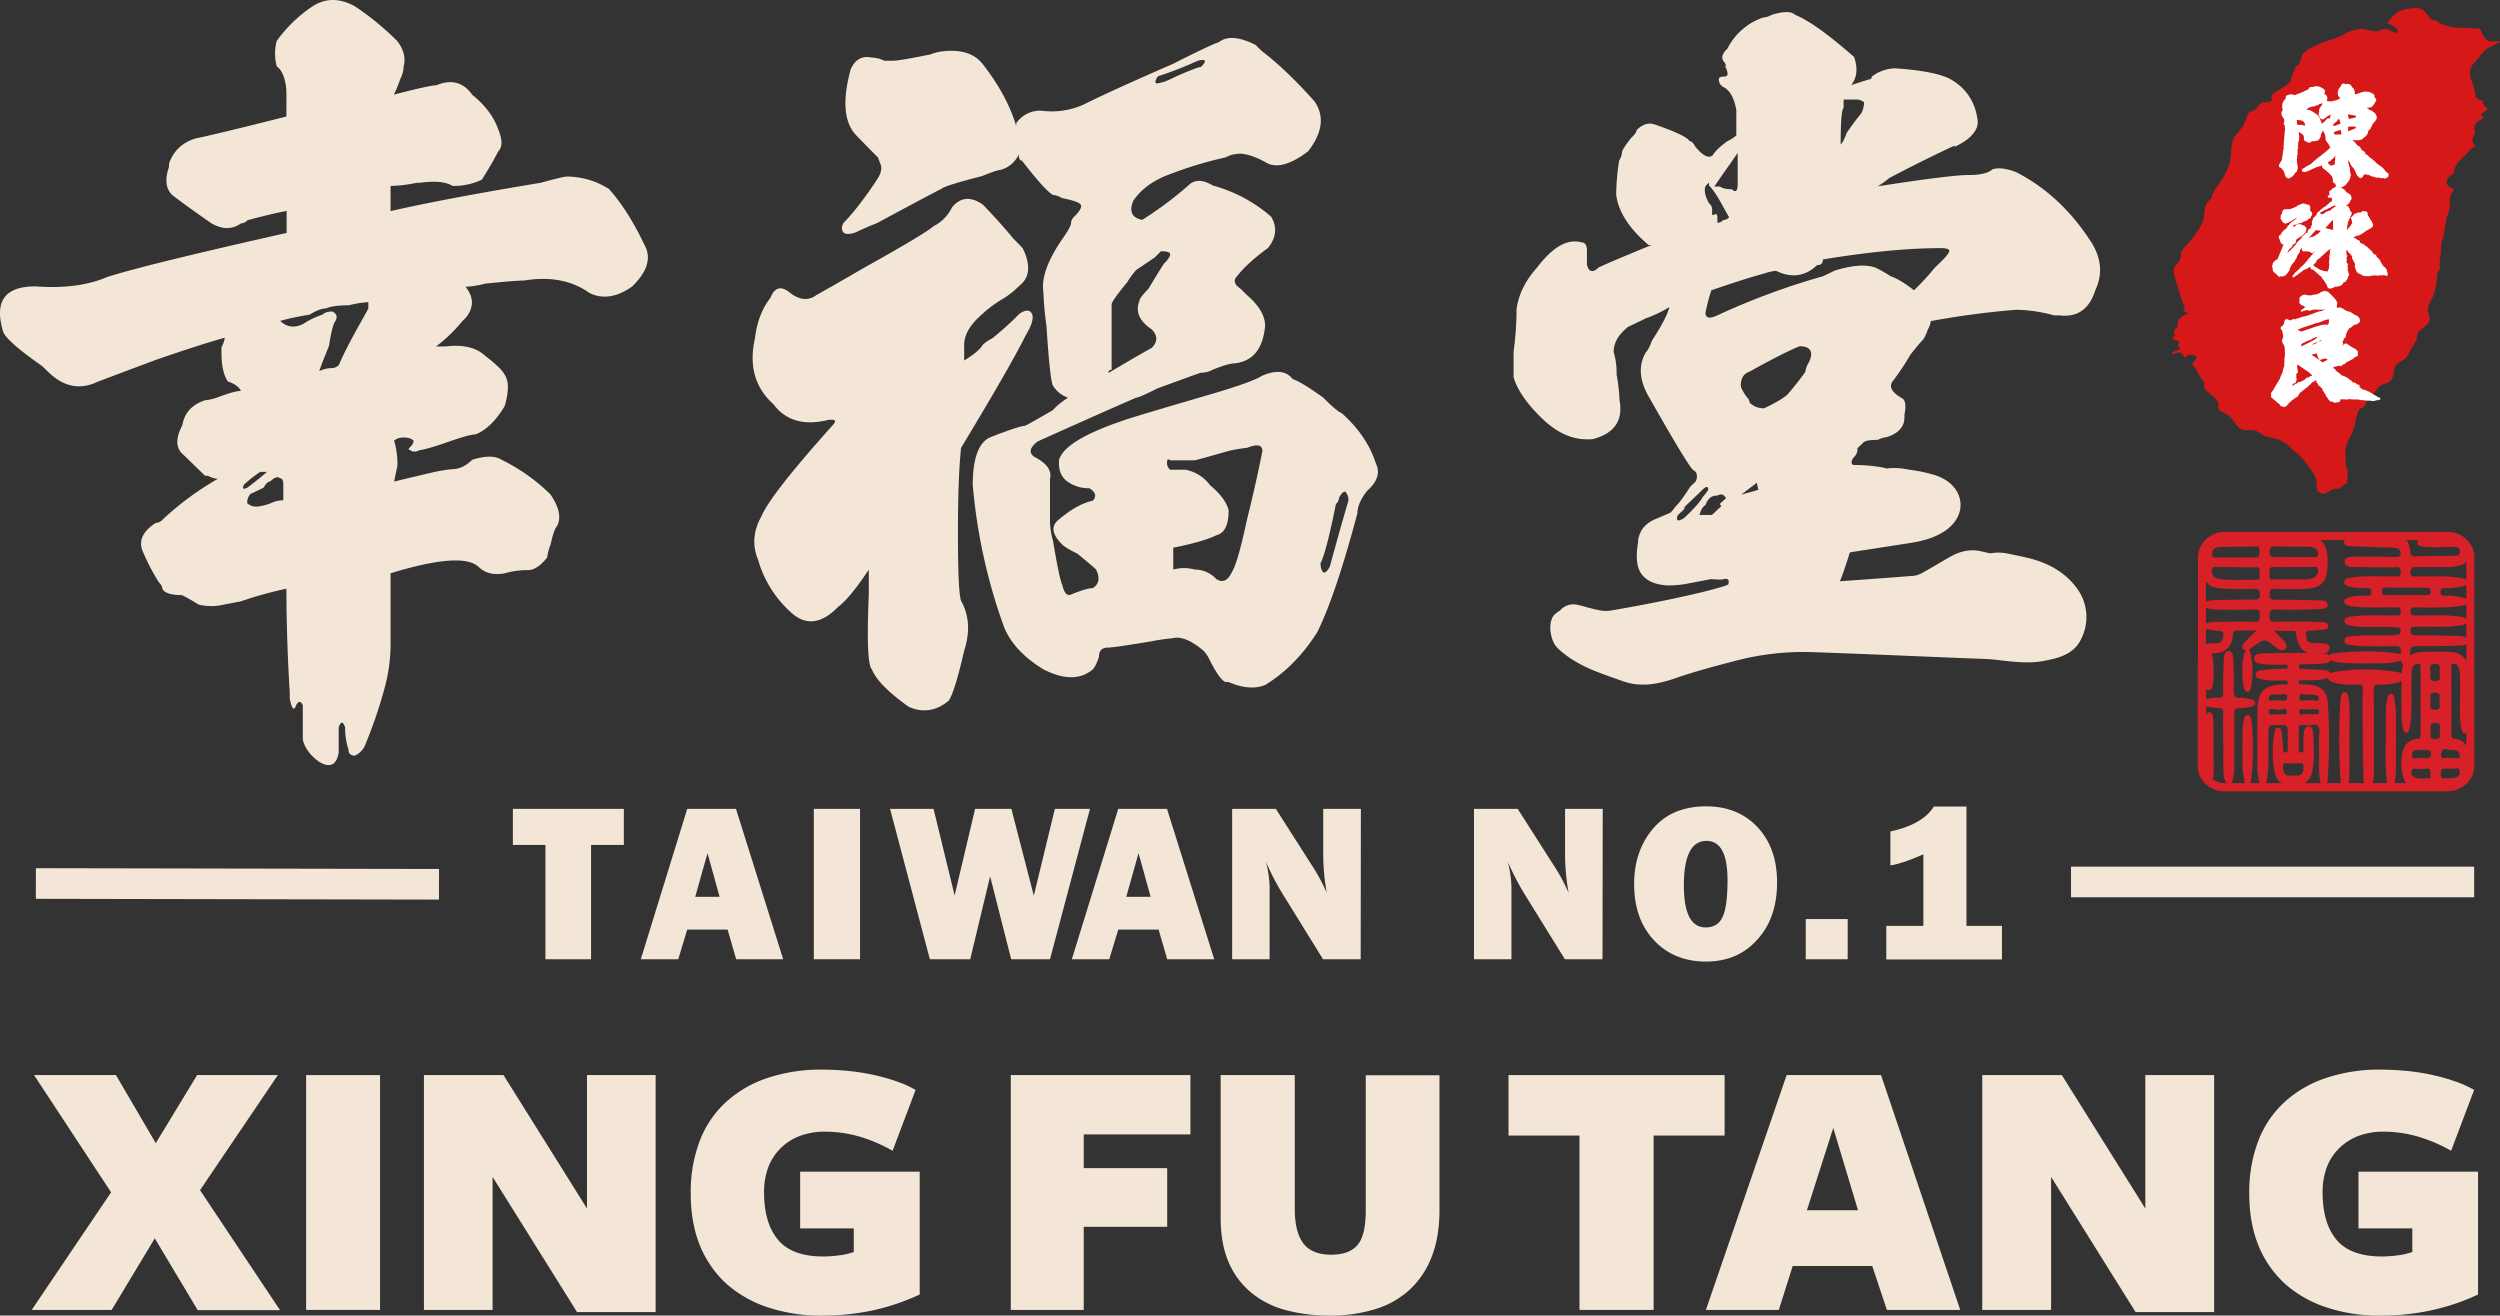 <svg id="圖層_1" data-name="圖層 1" xmlns="http://www.w3.org/2000/svg" viewBox="0 0 1281.82 674.52"><rect x="0" y="0" width="1281.82" height="674.52" fill="#333333" stroke="none"/><defs><style>.cls-1{fill:#d71819;}.cls-2{fill:#f4e6d7;}.cls-3{fill:#d72027;}.cls-4{fill:#fff;}</style></defs><path class="cls-1" d="M1263.7,325.8c-.2-1.5.2-2.4-.4-4.1-1.2-3.3-3.6-6.2-5.9-9.1a27.55,27.55,0,0,0-5.2-5,16.18,16.18,0,0,1-1.9-1.8c-2.4-2.7-5.9-4.4-10.3-5.2a11.57,11.57,0,0,1-5.5-2.4,7.75,7.75,0,0,0-5.5-1.4,7,7,0,0,1-6.2-2.2,6.07,6.07,0,0,1-.7-1,14.34,14.34,0,0,0-7-6.2c-1.5-.7-2-1.6-1.8-2.9.3-2.4-1.7-4.1-3.7-5.9-.6-.5-1.4-1-2-1.6-1.2-1-1.9-2.1-1.6-3.5.1-.5.2-1.2-.3-1.6-2.4-2.5-2.9-5.7-5.3-8.2a1.23,1.23,0,0,1,.1-1.9c.4-.4.7-.8,1-1.1.6-.7,1.2-1.4-.2-2-1.6-.8-3.1-.8-4.2.1s-1.2,1-1.8-.2c-.9-1.7-2-2-4.4-1-.4.1-.8.6-1.2.2s0-.7.4-1a10.89,10.89,0,0,1,2.5-1c1.3-.5,1.5-1.2.3-1.9-.5-.3-.4-.5-.2-.9.8-1.4.5-2-1.6-2.4-1.4-.3-1.8-.6-.8-1.5a1.36,1.36,0,0,0,.4-1.9c-.6-1-.1-1.8.9-2.5a1.87,1.87,0,0,0,.8-2c-.4-1.7,1.2-3.8,3.4-4.7a7.54,7.54,0,0,1,1.3-.6c.9-.3.5-.5.1-.8a3.36,3.36,0,0,0-1.4-.5c-.4-.1-.8-.2-.5-.5,1.2-1.4.5-2.8-.2-4a26.4,26.4,0,0,1-1.5-4.5c-1-3.5-2.3-6.9-3.1-10.4a4.83,4.83,0,0,1,1.4-4.9,7.39,7.39,0,0,0,2.2-5.1c.1-2,1.8-3.7,3.3-5.3a41.9,41.9,0,0,0,7.9-11.6,3.18,3.18,0,0,0,.3-.9c.9-3.9-.2-7.1,3.3-10.2.5-.4,1.1-.9,1.1-1.5.2-2.4,2-4.5,3.6-6.6a41.09,41.09,0,0,0,5.1-9.7c1.7-4.1.3-12,3.7-15.6a22.65,22.65,0,0,0,5.6-9.6,3.23,3.23,0,0,1,2.4-2.4,5.63,5.63,0,0,0,3.4-2.7c.7-1.2,2-1.9,4-2a4.48,4.48,0,0,0,2-.4c.7-.2,1.1-.5.9-1.1-.6-1.5.3-2.8,1.8-3.7,3.1-1.8,7.8-4.2,8.1-6.6.2-2.2,1.7-4.2,2.3-6.4,3.2-1.5,2.1-4.1,3.5-6.1,2.4-3.3,9.4-6,14.3-7.6a32.13,32.13,0,0,0,8-3.4c1.9-1.3,4.4-1.7,6.9-2.1,3.9-.6,7.4,2.3,10.6.7,2.2-1.1,3.4-1.1,5.4.1.4.2.8.5,1.2.7a1.65,1.65,0,0,0,2,.1c.7-.4.5-1,.1-1.4a10.25,10.25,0,0,0-3.7-2.6c-1.1-.4-1.2-.8-.7-1.5a18.76,18.76,0,0,1,4.4-4.5c2.6-1.9,5.8-2.1,9-2.4a6.11,6.11,0,0,1,5,1.6c.8.9,1.6,1.8,2.4,2.8s1.2,1.9,3.2,1.9a1.27,1.27,0,0,1,.7.4c3.2,2.2,7.1,3.2,11.6,3.4,3.1.1,6.2.3,9.2.4a1.73,1.73,0,0,1,1.9,1.1,17.91,17.91,0,0,0,2.7,4.6,3.31,3.31,0,0,0,2.9.9c1.1,0,2.3,0,3.4-.1.3,0,.6,0,.7.2s-.1.4-.4.5c-1.1.5-2.1,1.1-3.2,1.6a14.29,14.29,0,0,0-6.6,5.3,19.94,19.94,0,0,1-2.7,3.2,7.84,7.84,0,0,0-1.8,8.8,27.35,27.35,0,0,1,2,7.3c.2,1.7,1,3.1,3.6,3.6.3.1.8.1.6.5-.6,1.1.3,1.8,1.1,2.5,1.3,1.2,1.3,1.5-.4,2.5a10.38,10.38,0,0,0-1.7,1.2c-.6.6.1,1.1.6,1.4.8.6.7,1-.2,1.3-3.6,1.4-4.3,3.6-3.8,6.1a2.69,2.69,0,0,1-.4,2.1,4.05,4.05,0,0,0,.1,4.8c.3.4.7.9,0,1.2-2.5,1.5-3.6,3.6-5.6,5.4-2.7,2.3-4.7,4.9-4.8,7.9,0,.5-.5.8-1,1.1a5.07,5.07,0,0,0-2.4,2.4c-.8,1.9-.1,3.2,2.2,4.5.6.3,1.6.5,1,1.2a8.18,8.18,0,0,0-1.8,6.9c.2,2.5-1.1,4.9-1.7,7.4-1,3.9-.9,7.8-2.3,11.6-.8,2.3-.5,4.7-.8,7a24.45,24.45,0,0,0-.4,6.6c.1,1-1.3,2.1-1.3,3.2a42.59,42.59,0,0,1-1.6,9.9c-.6,2.3-2.2,4.4-3,6.6a6.43,6.43,0,0,0,.4,4.7c.7,2.1.1,4.2-2.2,5.8s-4.1,3.2-4,5.5a6.1,6.1,0,0,1-1.1,2.8,42.85,42.85,0,0,0-3.1,5.5,8.33,8.33,0,0,1-3.9,4c-2.2,1.2-3.7,2.7-3.6,4.8a10.27,10.27,0,0,1-.5,2.4c-.5,2.1-1.8,3.8-5,4.6a5.25,5.25,0,0,0-2.9,2,13.71,13.71,0,0,1-3.1,3.3,8.34,8.34,0,0,0-3,4.4,3.44,3.44,0,0,1-2.2,2.4,3.32,3.32,0,0,0-2,2.5c-.7,2.4-1.3,4.9-1.8,7.3a26.34,26.34,0,0,1-2.8,6.2,18.94,18.94,0,0,0-1.7,8.8c.2,3.3-.6-1.7.2,2.7,0,.1-.3,2.8.6,3.4.5-.7.3,7.5-.1,7.7s-4.6,3.3-4.9,3.1c-2.1-1.2-4.8,2.3-7.4,2.3C1264.3,328.5,1263.9,328.7,1263.7,325.8Z" transform="translate(-75.84 -76.27)"/><path class="cls-2" d="M1055.3,258.2q4.5-5.7,6-7.2c1-.9,2-2.9,3-5.8a10.88,10.88,0,0,0,1.5-4.3,437.86,437.86,0,0,1,43.7-5.8,75.65,75.65,0,0,1,19.6,2.9h3c9.1,1,15.1-3.4,18.1-13,4-8.6,3-17.3-3-25.9-10.1-15.3-22.6-26.9-37.7-34.6-5-1.9-9.1-2.4-12.1-1.4-2,1.9-6,2.9-12.1,2.9s-21.6,1.9-46.7,5.8a49,49,0,0,0,6-4.3c9.1-4.8,19.6-10.1,31.7-15.8q3-1.35,1.5,0c8-3.8,12.1-8.1,12.1-13-1-9.6-5.5-16.8-13.6-21.6-5-2.9-14.6-4.8-28.7-5.8a20.57,20.57,0,0,0-12.1,4.3c0,1-.5,1.4-1.5,1.4l-9,2.9q4.5-5.7,1.5-14.4c-13.1-11.5-23.1-18.7-30.2-21.6-2-1.9-6-1.9-12.1,0a10.94,10.94,0,0,1-4.5,1.4,32,32,0,0,0-18.1,15.8q-4.5,4.35-1.5,7.2c1,1.9,1,2.4,0,1.4,2,3.8,2,5.8,0,5.8s-3,.5-3,1.4a4.55,4.55,0,0,0,3,4.3c3,1.9,5,5.8,6,11.5v13a17.5,17.5,0,0,1-4.5,2.9q-6,4.35-7.5,7.2c-2,1.9-5,.5-9-4.3-1-1.9-2-2.9-3-2.9-1-1.9-7-4.8-18.1-8.6-3-.9-6,0-9,2.9,0,1-1,2.4-3,4.3-3,3.9-4.5,6.2-4.5,7.2a10.4,10.4,0,0,1-1.5,4.3,120.06,120.06,0,0,0-1.5,17.3c1,8.6,6.5,17.3,16.6,25.9h1.5c-14.1,5.8-23.1,9.6-27.1,11.5-3,2.9-5,2.4-6-1.4v-7.2c0-2.9-1-4.3-3-4.3-7-1.9-14.6,2.4-22.6,13-6,6.7-9.6,13.9-10.5,21.6V238a182.18,182.18,0,0,1-1.5,18.7v13c2,6.7,7,13.9,15.1,21.6s16.6,11,25.6,10.1c11-2.9,15.6-9.6,13.6-20.1a84,84,0,0,0-1.5-13,36,36,0,0,0-1.5-11.5c0-4.8,2.5-9.1,7.5-13,2-.9,5-2.4,9-4.3a65.45,65.45,0,0,0,12.1-5.8c-1,3.9-4,9.6-9,17.3-1,2.9-2,4.8-3,5.8-4,6.7-3.5,14.4,1.5,23,13,23,20.6,35.5,22.6,37.4,2,1,2.5,2.9,1.5,5.8l-3,2.9c-3,4.8-5.5,8.2-7.5,10.1a30.92,30.92,0,0,1-2.5,3.1c-2.3,1-4.6,2-7,3-5.6,2.2-8.7,5.6-9.6,10.9-.1.6,0,1.2-.1,1.8a33.08,33.08,0,0,0-.5,9.3c.8,7.6,6,11.7,15.3,12.3a49.31,49.31,0,0,0,11.1-1c3.9-.7,7.7-1.5,11.6-2.2a51.48,51.48,0,0,0,5.6.2c3-.9,4,0,3.1,2.7l-.6.1a13.06,13.06,0,0,1-2.1.8c-8.6,2.6-17.5,4.5-25.8,6.3-9.5,2-19.7,4-32.2,6.1a18.46,18.46,0,0,1-6.6-.5c-1.6-.3-3.2-.8-4.9-1.2a46,46,0,0,0-5-1.3,9,9,0,0,0-9.1,3,13.31,13.31,0,0,0-3,2.3c-3.4,4.1-1.8,13.4,1.9,16.9,8.6,8.2,19.3,12,29.7,15.6l3.9,1.4a31.18,31.18,0,0,0,10.2,1.7c4.8,0,9.8-1,16-3.1,9.8-3.4,19.7-6.1,31.7-9.2a137,137,0,0,1,38.1-4.4c14.7.5,29.5,1.1,44.2,1.7,15,.6,29.9,1.3,44.9,1.8,3.2.1,6.6.5,9.8.9,6.8.8,14.2,1.4,20.4.2,7.4-1.4,15.8-3.1,19.7-11.7a24.75,24.75,0,0,0-2.6-25.9c-5.1-6.9-12.7-11.9-22.7-14.7-2.2-.6-4.5-1.1-6.8-1.6-1.6-.3-3.3-.7-4.9-1a23.11,23.11,0,0,0-9.8-.3l-4-.9c-5.2-1.4-10.6-.6-15.9,2.3-2.6,1.4-5.2,3-7.8,4.5-2.3,1.4-4.6,2.7-7,4a11.64,11.64,0,0,1-4.5,1.6c-13,1-26.2,2-37.9,2.8,1.7-4,3-8.2,4.3-12.2l.6-2c.2-.5.3-.6.7-.7l15.5-2.4,11.6-1.8c6.8-1,14.4-2.2,21-6.6,6.2-4.1,9.1-10.2,7.9-16.1-1.1-5.7-5.8-10.3-12.8-12.6a72.39,72.39,0,0,0-11.2-2.5l-3.2-.5a33.08,33.08,0,0,0-10.7-.4c-.4-.1-.7-.3-1.1-.4a77.17,77.17,0,0,0-15.1-1.4c-1,0-1.5-.5-1.5-1.4a4.31,4.31,0,0,1,1.5-2.9,5.62,5.62,0,0,0,1.5-4.3c1-1,2-1.9,3-2.9s3.5-1.4,7.5-1.4a12.78,12.78,0,0,1,4.5-1.4c6-1.9,9.1-5.3,9.1-10.1v-1.4c1-4.8.5-7.7-1.5-8.6-5-2.9-6.6-5.8-4.5-8.6A120.4,120.4,0,0,0,1055.3,258.2Zm-34.2-126.6v-4.3h6a6.55,6.55,0,0,1,4.5,1.4,12.53,12.53,0,0,1-1.5,5.8,103.36,103.36,0,0,0-7.5,10.1c-1,2.9-2,4.8-3,5.8C1019.6,138.8,1020.1,132.5,1021.1,131.6Zm-54.3,23v15.8c0,3.9-1,4.8-3,2.9-3,0-5-.5-6-1.4h-3l2.7-3.9c2.4-3.5,4.9-7,7.3-10.4C965.5,156.5,966.2,155.6,966.8,154.6Zm-16.3,16.8,1.6-1.5v1.5c2.1,2,4.7,6,7.8,11.9.8,1.3,1.6,2.8,2.5,4.4a4.17,4.17,0,0,1-3,1.4,4.17,4.17,0,0,1-3,1.4v-2.9a2.93,2.93,0,0,0-.6-1.7,4.2,4.2,0,0,1-2.1.6v-3a4.1,4.1,0,0,0-1.6-3C949.9,176.5,949.4,173.4,950.5,171.4ZM946.9,334c-.2.2-.4.5-.6.7s-.2.2-.2.3l-.2.2h0c-1.6,1.8-3.8,4.1-6.6,6.7-3.2,2-4.3,1.5-3.2-1.5l1.6-1.5c.6-.5,1.1-1.1,1.7-1.6a7.89,7.89,0,0,1,.3-1.3l1.5-1.4q6-5.7,7.5-7.2,3-2.85,3,0a25.47,25.47,0,0,1-2.9,3.8h0c-.1.1-.1.2-.2.4s-.1.1-.1.2-.1.1-.1.2-.1.2-.2.3l-.1.1c-.1.1-.2.3-.3.4a.1.1,0,0,1-.1.1c-.1.1-.2.3-.4.5h0a2.09,2.09,0,0,1-.4.6Zm13.9-2.3-1.5,1.4c-.5.5-1.1,1-1.7,1.6a10.47,10.47,0,0,1,.8,1.1l-1.6,1.5c-1.1,1-2.1,2-3.2,3h-6.4c.7-2.5,1.7-4.3,3.2-5.2.1-.4.3-.8.4-1.1s.2-.3.2-.5l.1-.1c.1-.1.1-.2.2-.3s.1-.1.1-.2a.22.22,0,0,1,.2-.2c0-.1.1-.1.1-.2l.2-.2.1-.1.2-.2.1-.1.2-.2.1-.1.3-.3h0a.52.52,0,0,1,.4-.2.1.1,0,0,0,.1-.1c.1,0,.2-.1.3-.1a.31.31,0,0,0,.2-.1.35.35,0,0,0,.2-.1c.1,0,.1,0,.2-.1a.37.37,0,0,0,.3-.1h.2a.37.37,0,0,0,.3-.1h1.2c2-1.1,3.5-.7,4.5,1.3Zm8.9-2.1h0c-.4.1-.8.2-1.1.3l.1-.1,7.9-6c.3,1.2.5,2.4.8,3.6C974.8,328.2,972.3,328.9,969.7,329.6Zm33.3-67a10.88,10.88,0,0,0-1.5,4.3c-2,2.9-5,6.7-9,11.5-2,1.9-6,4.3-12.1,7.2a10.1,10.1,0,0,1-7.5-2.9,4.31,4.31,0,0,0-1.5-2.9c-2-2.9-3-4.8-3-5.8q0-5.7,4.5-7.2c12.1-6.7,20.6-11,25.6-13,4,0,6,1.4,6,4.3A11,11,0,0,1,1003,262.6Zm42.2-44.7a66.43,66.43,0,0,0-7.5-4.3c-5-1.9-12.1-1.4-21.1,1.4-2,1-4,1.9-6,2.9A363.2,363.2,0,0,0,956.3,238c-4,1.9-6,1.4-6-1.4a96.94,96.94,0,0,1,3-11.5c11-3.8,20.1-6.7,27.1-8.6a28,28,0,0,1,6-1.4c8,3.9,15.1,2.9,21.1-2.9,2,0,3-.9,3-2.9,23.1-3.8,43.2-5.8,60.3-5.8,3,0,4.5.5,4.5,1.4s-1.5,2.9-4.5,5.8l-3,2.9a129.17,129.17,0,0,1-10.6,11.5Q1049.85,219.4,1045.2,217.9Z" transform="translate(-75.84 -76.27)"/><path class="cls-2" d="M500.8,291.5c-12.6,3.2-22.1.5-28.4-8-9.5-8.5-12.6-19.7-9.5-33.6,1-8.5,3.7-15.5,7.9-20.8,2.1-5.3,5.2-6.4,9.5-3.2,5.2,4.3,10,4.8,14.2,1.6q3.15-1.65,25.2-14.4c21-11.7,32.5-18.7,34.7-20.8a21,21,0,0,0,9.5-9.6c4.2-5.3,9.5-5.9,15.8-1.6,5.2,5.4,10.5,11.2,15.8,17.6,2.1,2.1,3.7,3.8,4.7,4.8,4.2,8.6,3.7,15-1.6,19.2a49.7,49.7,0,0,1-7.9,6.4,60.35,60.35,0,0,0-11,8c-6.3,5.4-9.5,10.7-9.5,16v8c5.2-3.2,8.4-5.9,9.5-8a17.28,17.28,0,0,1,4.7-3.2,163.81,163.81,0,0,0,14.2-12.8c3.2-2.1,5.2-2.1,6.3,0s0,5.9-3.2,11.2q-8,16.05-33.1,57.6c-1.1,10.7-1.6,25.1-1.6,43.2,0,20.3.5,32,1.6,35.2,4.2,7.5,4.7,16,1.6,25.6-3.2,13.9-5.8,22.4-7.9,25.6-6.3,5.3-13.2,6.4-20.5,3.2q-15.75-11.25-18.9-19.2c-2.1-2.1-2.6-14.9-1.6-38.4V368.3c-6.3,9.6-11.6,16-15.8,19.2-8.4,8.6-16.3,9.6-23.6,3.2a57.12,57.12,0,0,1-17.3-27.2c-3.1-7.5-2.6-14.9,1.6-22.4,3.1-7.5,15.2-22.9,36.2-46.4,2.1-2.1,2.1-3.2,0-3.2Zm280.5,22.4c2.1,4.3,1,8.6-3.2,12.8l-1.6,1.6c-3.2,4.3-4.7,8-4.7,11.2-7.4,27.8-14.2,48-20.5,60.8-7.4,11.7-16.3,20.8-26.8,27.2-5.3,2.1-11.6,1.6-18.9-1.6H704c-2.1-1.1-4.7-4.8-7.9-11.2a18,18,0,0,0-3.2-4.8c-6.3-5.3-11.6-7.5-15.8-6.4a105.69,105.69,0,0,0-11,1.6c-12.6,2.1-20,3.2-22.1,3.2-3.2,0-4.7,1.6-4.7,4.8-1.1,3.2-2.1,5.3-3.2,6.4q-9.45,8-25.2,0c-10.5-6.4-17.3-13.9-20.5-22.4A285.42,285.42,0,0,1,574.6,325c0-12.8,2.6-20.8,7.9-24q3.15-1.5,12.6-4.8c3.2-1,5.2-1.6,6.3-1.6,2.1-1,6.8-3.7,14.2-8a35.92,35.92,0,0,1,7.9-6.4,14.78,14.78,0,0,1-7.9-6.4c-1.1-3.2-2.1-13.3-3.2-30.4a160.42,160.42,0,0,1-1.6-17.6c-1.1-7.4,2.6-17.1,11-28.8,2.1-3.2,3.2-5.3,3.2-6.4a4.48,4.48,0,0,1,1.6-3.2c3.2-3.2,4.2-5.3,3.2-6.4s-4.2-2.1-9.5-3.2a11.57,11.57,0,0,0-4.7-1.6c-3.2-2.1-8.4-8-15.8-17.6-1.1,0-1.6-1.1-1.6-3.2a14.23,14.23,0,0,1-9.5,8c-1.1,0-4.2,1.1-9.5,3.2-12.6,3.2-19.5,5.4-20.5,6.4-6.3,3.2-17.3,9.1-33.1,17.6-5.3,2.1-8.9,3.8-11,4.8-3.1,1.1-5.3,1.1-6.3,0s-1.1-2.6,0-4.8c5.2-5.3,11-12.8,17.3-22.4,2.1-3.2,2.6-5.9,1.6-8L526,157c-4.2-4.2-7.9-8-11-11.2-6.3-6.4-7.4-17.6-3.1-33.6,2.1-5.3,5.8-7.5,11-6.4a14.7,14.7,0,0,1,6.3,1.6h4.7c2.1,0,8.4-1.1,18.9-3.2a23.94,23.94,0,0,1,6.3-1.6c9.5-1.1,16.3,1.1,20.5,6.4,8.4,10.7,14.2,21.4,17.3,32v-1.6a15.06,15.06,0,0,1,12.6-6.4,40,40,0,0,0,22.1-3.2c8.4-4.2,23.6-11.2,45.7-20.8,12.6-6.4,20.5-10.1,23.6-11.2,4.2-3.2,10.5-2.7,18.9,1.6,1,1.1,2.1,2.2,3.2,3.2,8.4,6.4,17.3,15,26.8,25.6,5.2,7.5,4.2,16-3.2,25.6-8.4,6.4-15.2,8.6-20.5,6.4-7.4-4.2-13.2-5.9-17.3-4.8-1.1,0-2.6.6-4.7,1.6a190.69,190.69,0,0,0-26.8,8c-9.5,3.2-16.3,8-20.5,14.4-2.1,5.4-.5,8.6,4.7,9.6a188,188,0,0,0,23.6-17.6c3.2-3.2,7.3-3.2,12.6,0a75.16,75.16,0,0,1,29.9,16c3.2,5.4,2.6,10.7-1.6,16-7.4,5.4-12.6,10.2-15.8,14.4-2.1,2.1-1.6,4.3,1.6,6.4l1.6,1.6,1.6,1.6c6.3,5.4,9.5,10.7,9.5,16-1.1,11.8-6.3,18.2-15.8,19.2-2.1,0-5.8,1.1-11,3.2a13.4,13.4,0,0,1-6.3,1.6c-3.2,1.1-10.5,3.8-22.1,8-6.3,3.2-10,4.8-11,4.8q-22,9.6-50.4,22.4c-4.2,3.2-4.7,5.9-1.6,8,6.3,3.2,8.9,7,7.9,11.2v22.4a41.54,41.54,0,0,0,1.6,9.6c2.1,12.8,3.7,20.3,4.7,22.4,1,4.3,2.6,5.9,4.7,4.8,5.2-2.1,8.9-3.2,11-3.2,3.2-2.1,3.7-5.3,1.6-9.6-1.1-1-4.2-3.7-9.5-8-4.2-2.1-6.8-3.7-7.9-4.8-5.3-5.3-5.8-9.6-1.6-12.8,6.3-5.3,12.1-8.5,17.3-9.6,2.1-2.1,1.6-4.2-1.6-6.4a18.52,18.52,0,0,1-11-3.2c-3.2-2.1-4.7-5.3-4.7-9.6v-1.6c2.1-7.5,15.2-14.9,39.4-22.4,10.5-3.2,23.1-6.9,37.8-11.2s23.6-7.5,26.8-9.6c7.3-3.2,12.6-2.6,15.8,1.6,3.2,1.1,8.4,4.3,15.8,9.6,4.2,4.3,7.3,7,9.5,8C772.4,295.8,778.2,304.3,781.3,313.9ZM645.8,264.3v1.6a1.39,1.39,0,0,0-1.6,1.6c12.6-7.5,20-11.7,22.1-12.8q4.8-4.8,0-9.6c-6.3-4.2-8.4-9.1-6.3-14.4,0-1.1,1.6-3.2,4.7-6.4,3.2-5.3,5.8-9.6,7.9-12.8,2.1-2.1,3.2-3.7,3.2-4.8s-1.6-1.6-4.7-1.6l-3.2,3.2c-3.2,2.1-6.3,4.3-9.5,6.4a45.94,45.94,0,0,0-4.7,6.4c-5.3,6.4-7.9,10.2-7.9,11.2Zm23.7-148.9c-2.1,3.2-1.6,4.3,1.6,3.2,1,0,3.7-1.1,7.9-3.2q10.95-4.8,12.6-4.8c3.2-3.2,2.6-4.2-1.6-3.2A188.8,188.8,0,0,1,669.5,115.4Zm45.7,227.3c3.2-12.8,5.8-24.5,7.9-35.2,0-3.2-2.6-3.7-7.9-1.6a70.94,70.94,0,0,0-9.5,1.6c-7.4,2.1-13.2,3.8-17.3,4.8H675.8c-1.1-1-1.6-.5-1.6,1.6a4.48,4.48,0,0,0,1.6,3.2h7.9a20.54,20.54,0,0,1,12.6,8c5.2,4.3,8.4,8.5,9.5,12.8,0,7.5-2.1,11.8-6.3,12.8-4.2,2.1-11.6,4.3-22.1,6.4v11.2a20.43,20.43,0,0,1,11,0,14.86,14.86,0,0,1,11,4.8c3.2,2.1,5.8,1.1,7.9-3.2C709.4,366.7,712,357.7,715.2,342.7Zm52-9.6a6.48,6.48,0,0,0-1.6-4.8c-1.1,0-2.1,1.1-3.2,3.2a4.48,4.48,0,0,1-1.6,3.2c-3.2,16-5.8,26.2-7.9,30.4,0,2.1.5,3.8,1.6,4.8,1,0,2.1-1,3.2-3.2C760.9,355,764,343.8,767.2,333.1Z" transform="translate(-75.84 -76.27)"/><path class="cls-2" d="M94,223.1c14.5,1.1,26.8-.5,36.8-4.8,13.4-4.3,44-11.8,92-22.6V184.4q-8.4,1.65-20.1,4.8a4.67,4.67,0,0,1-3.3,1.6c-4.5,3.2-9.5,3.2-15.1,0-7.8-5.4-14.5-10.2-20.1-14.5-3.4-3.2-3.9-8.1-1.7-14.5v-1.6c2.2-6.5,6.7-10.7,13.4-12.9,5.6-1.1,21.2-4.8,46.8-11.3V124.7q0-8.1-3.3-12.9l-1.7-1.6a25.63,25.63,0,0,1,0-12.9,71.26,71.26,0,0,1,18.4-17.8c6.7-4.3,13.9-4.3,21.7,0a141.12,141.12,0,0,1,21.7,17.8q5,6.45,3.3,12.9a14.33,14.33,0,0,1-1.7,6.5,67.23,67.23,0,0,1-3.3,8.1c12.2-3.2,19.5-4.8,21.7-4.8,7.8-3.2,13.9-1.6,18.4,4.8,6.7,5.4,11.1,11.3,13.4,17.8,2.2,5.4,2.2,9.1,0,11.3-2.2,4.3-5,9.1-8.4,14.5a33.64,33.64,0,0,1-15,3.2c-3.4-2.1-8.9-2.7-16.7-1.6h-1.7a72,72,0,0,1-13.4,1.6v12.9Q304.6,178,353,170c7.8-2.1,12.3-3.2,13.4-3.2a40.13,40.13,0,0,1,21.7,6.4c6.7,7.5,12.8,17.2,18.4,29.1,3.4,6.4,1.1,13.5-6.7,21-7.8,5.4-15,6.5-21.7,3.2-8.9-6.4-20.1-8.6-33.5-6.4-3.4,0-10,.6-20.1,1.6a45.89,45.89,0,0,1-10,1.6c4.4,5.4,4.4,10.8,0,16.1l-1.7,1.6a72.79,72.79,0,0,1-13.4,12.9h5.1c8.9-1.1,15.6.6,20.1,4.8,5.6,4.3,8.9,7.5,10,9.7,2.2,3.2,2.2,8.6,0,16.1-4.5,7.5-9.5,12.4-15,14.5-2.2,0-7.8,1.6-16.7,4.8-6.7,2.2-10.6,3.2-11.7,3.2-2.2,1.1-3.9,1.1-5,0-1.1,0-1.1-.5,0-1.6a4.64,4.64,0,0,0,1.7-3.2c-1.1-1.1-2.8-1.6-5-1.6a7.3,7.3,0,0,0-5,1.6,40.65,40.65,0,0,1,1.7,12.9l-1.7,8.1q6.6-1.65,20.1-4.8a80.55,80.55,0,0,1,10-1.6c3.3,0,6.7-1.6,10-4.8q10-3.15,15,0a95.4,95.4,0,0,1,25.1,17.8c4.4,6.5,5.6,11.9,3.4,16.1-1.1,1.1-2.2,4.3-3.4,9.7a26.47,26.47,0,0,0-1.7,6.5c-3.4,4.3-6.7,6.5-10,6.5a40.34,40.34,0,0,0-11.7,1.6c-5.6,1.1-10,0-13.4-3.2-5.6-5.4-20.6-4.3-45.2,3.2v35.5a85.78,85.78,0,0,1-3.3,24.2,237.79,237.79,0,0,1-10,29,10.59,10.59,0,0,1-5,4.8c-2.2,0-3.3-1.1-3.3-3.2a34.89,34.89,0,0,1-1.7-11.3q-1.65-4.8-3.3,0v12.9c-1.1,6.5-4.5,8.1-10,4.8-4.5-3.2-7.3-7-8.4-11.3V437.8c-1.1-2.2-2.2-2.2-3.4,0-1.1,3.2-2.2,2.1-3.3-3.2v-3.2c-1.1-18.3-1.7-36-1.7-53.3a204.23,204.23,0,0,0-23.4,6.5l-8.4,1.6a27.62,27.62,0,0,1-13.4,0,75.27,75.27,0,0,0-8.4-4.8c-5.6,0-8.9-1.1-10-3.2a4.64,4.64,0,0,0-1.7-3.2,112.85,112.85,0,0,1-8.4-16.1c-2.2-5.4,0-10.2,6.7-14.5a5.06,5.06,0,0,0,3.4-1.6,150.57,150.57,0,0,1,28.4-21,12.54,12.54,0,0,1-5-1.6H181c-2.2-2.1-5.6-5.4-10-9.7l-1.7-1.6c-3.4-3.2-3.4-8.1,0-14.5,1.1-6.5,5-10.7,11.7-12.9a26.49,26.49,0,0,0,6.7-1.6c5.6-2.1,9.5-3.2,11.7-3.2-1.1-2.1-3.4-3.8-6.7-4.8-2.2-3.2-3.3-8.1-3.3-14.5v-3.2a12.49,12.49,0,0,0,1.7-4.8c-7.8,2.2-19.5,5.9-35.1,11.3-14.5,5.4-24.5,9.2-30.1,11.3-8.9,4.3-17.3,2.7-25.1-4.8-1.1-1.1-2.2-2.1-3.3-3.2-12.3-8.6-19-14.5-20.1-17.8C72.8,230.6,78.4,223.1,94,223.1ZM201,324.7c-1.1,2.2-.6,2.7,1.7,1.6,5.6-4.3,8.9-7,10-8.1h-3.4A68.73,68.73,0,0,0,201,324.7Zm6.7,11.3a27.47,27.47,0,0,0,6.7-1.6,14.67,14.67,0,0,1,6.7-1.6v-8.1c0-2.1-.6-3.2-1.7-3.2-1.1-1.1-2.8-.5-5,1.6-1.1,0-2.2,1.1-3.4,3.2-2.2,1.1-4.5,2.2-6.7,3.2a6.52,6.52,0,0,0-1.7,4.8A6.86,6.86,0,0,0,207.7,336Zm40.2-95.2c-1.1,1.1-2.2,5.4-3.4,12.9-2.2,5.4-3.9,9.7-5,12.9a14.67,14.67,0,0,1,6.7-1.6,5.06,5.06,0,0,0,3.4-1.6c2.2-5.4,6.7-14,13.4-25.8l1.7-3.2v-3.2a52,52,0,0,0-10,1.6c-5.6,0-9.5.6-11.7,1.6-2.2,0-5,1.1-8.4,3.2a132.19,132.19,0,0,0-15.1,3.2c3.3,3.2,7.2,3.8,11.7,1.6a41.5,41.5,0,0,1,10-4.8c1.1-1.1,2.8-1.6,5-1.6C248.4,237,249,238.6,247.9,240.8Z" transform="translate(-75.84 -76.27)"/><rect class="cls-2" x="189.75" y="426.16" width="15.7" height="206.7" transform="translate(-408.15 649.78) rotate(-89.89)"/><rect class="cls-2" x="1235.68" y="426.19" width="15.7" height="206.7" transform="matrix(0, -1, 1, 0, 635.68, 1695.74)"/><path class="cls-2" d="M378.9,509.5v58.6H355.5V509.5H338.8V491h56.9v18.5Z" transform="translate(-75.84 -76.27)"/><path class="cls-2" d="M453.3,568.1l-4.4-15.2H428.2l-4.6,15.2H404.4L428.2,491h25l24.2,77.1Zm-21-32h12.5l-6.2-22.4Z" transform="translate(-75.84 -76.27)"/><path class="cls-2" d="M516.8,491v77.1H493.1V491Z" transform="translate(-75.84 -76.27)"/><path class="cls-2" d="M634.7,491l-20.5,77.1H594.3l-10.8-42.5-10.2,42.5H552.6L532.2,491h22.3l10.8,44.4L575.8,491h18.6l11.5,44.5L616.7,491Z" transform="translate(-75.84 -76.27)"/><path class="cls-2" d="M674.3,568.1l-4.4-15.2H649.2l-4.6,15.2H625.4L649.2,491h25l24.2,77.1Zm-21-32h12.5l-6.2-22.4Z" transform="translate(-75.84 -76.27)"/><path class="cls-2" d="M773.5,568.1H754.2L733.1,534a128.88,128.88,0,0,1-8.2-15.9,56.62,56.62,0,0,1,1.9,12.7v37.3H707.6V491H730l18,28.2a98.76,98.76,0,0,1,8.1,14.8,112.42,112.42,0,0,1-1.8-20.2V491h19.3l-.1,77.1Z" transform="translate(-75.84 -76.27)"/><path class="cls-2" d="M897.5,568.1H878.2L857.1,534a144.37,144.37,0,0,1-8.2-15.9,56.62,56.62,0,0,1,1.9,12.7v37.3H831.6V491H854l18,28.2a98.76,98.76,0,0,1,8.1,14.8,112.42,112.42,0,0,1-1.8-20.2V491h19.3l-.1,77.1Z" transform="translate(-75.84 -76.27)"/><path class="cls-2" d="M950.5,569.3c-10.8,0-19.7-3.6-26.5-10.8s-10.3-16.8-10.3-28.9c0-11.5,3.3-21,9.8-28.6s15.6-11.3,27.2-11.3c10.7,0,19.5,3.5,26.2,10.6S987,516.8,987,528.7q0,18.3-10.2,29.4C970.1,565.6,961.3,569.3,950.5,569.3Zm-.1-17.5c4,0,6.9-1.7,8.6-5.2s2.6-9.9,2.6-19.1q0-20.1-10.8-20.1c-7.8,0-11.6,7.7-11.6,22.9C939.2,544.6,942.9,551.8,950.4,551.8Z" transform="translate(-75.84 -76.27)"/><path class="cls-2" d="M1023.2,547.5v20.6h-21.5V547.5Z" transform="translate(-75.84 -76.27)"/><path class="cls-2" d="M1084.1,551h18.2v17.2H1043V551h19V514.3c-7.2,3.2-12.9,5.1-16.9,5.7V502.6c11-2.4,18.4-6.6,22.3-12.8h16.7V551Z" transform="translate(-75.84 -76.27)"/><path class="cls-2" d="M133.1,747.9h-41l40.7-60.3L93.3,627.5h42l20.4,34.9,21.2-34.9h41.4l-39.9,59,41,61.5H177.2l-22-36.8Z" transform="translate(-75.84 -76.27)"/><path class="cls-2" d="M232.8,747.9V627.5h37.9V747.9Z" transform="translate(-75.84 -76.27)"/><path class="cls-2" d="M376.8,627.5H412V749H371.7l-43.3-69.3v68.2H293.2V627.5H334l42.8,68.4V627.5Z" transform="translate(-75.84 -76.27)"/><path class="cls-2" d="M524.8,747.8a120.62,120.62,0,0,1-27.7,3,85.76,85.76,0,0,1-27.5-4.2,61,61,0,0,1-21.2-12,54.39,54.39,0,0,1-13.6-19.5c-3.2-7.8-4.8-16.7-4.8-26.9a73.32,73.32,0,0,1,4.6-26.9A52.27,52.27,0,0,1,448,641.4,59,59,0,0,1,469.3,629a85.45,85.45,0,0,1,28.1-4.3q6.15,0,12.6.6a109.7,109.7,0,0,1,12.8,1.9,106.82,106.82,0,0,1,12.1,3.3,58.31,58.31,0,0,1,10.4,4.6l-11.8,31.2a79.2,79.2,0,0,0-17.8-7.5,64.93,64.93,0,0,0-16.9-2.3,36,36,0,0,0-13.1,2.3,27.79,27.79,0,0,0-9.8,6.4,27.34,27.34,0,0,0-6.2,9.7,36.21,36.21,0,0,0-2.1,12.6c0,10.7,2.4,18.8,7.2,24.5s12.5,8.5,23.2,8.5a62.34,62.34,0,0,0,8.3-.6,34.33,34.33,0,0,0,7.3-1.7V706.1H486.1V677h61.3v63A114.88,114.88,0,0,1,524.8,747.8Z" transform="translate(-75.84 -76.27)"/><path class="cls-2" d="M594.1,627.5h92.1v30.4H631.5v17.3h42.8v30.1H631.5v42.6H594.1V627.5Z" transform="translate(-75.84 -76.27)"/><path class="cls-2" d="M809.6,721.4A44.75,44.75,0,0,1,798,738.1a46.08,46.08,0,0,1-17.7,9.6,77.19,77.19,0,0,1-22.6,3.1,86.57,86.57,0,0,1-22.2-2.7,46.47,46.47,0,0,1-17.8-8.8,41.4,41.4,0,0,1-11.8-15.6c-2.8-6.4-4.2-14.1-4.2-23.2v-73h38v68.4c0,8.1,1.5,14.1,4.4,17.9s7.7,5.8,14.2,5.8c6.3,0,10.8-1.7,13.6-5s4.2-9.2,4.2-17.7V627.6h37.8v69.9C813.8,706.7,812.4,714.7,809.6,721.4Z" transform="translate(-75.84 -76.27)"/><path class="cls-2" d="M923.7,658.5v89.4h-38V658.5H849.3v-31H960.1v31Z" transform="translate(-75.84 -76.27)"/><path class="cls-2" d="M1080.9,747.9h-37.6l-7.5-22.5H995l-7.1,22.5H950.5l41.4-120.4h48.4Zm-65.1-93.3-13.5,42.2h26.2Z" transform="translate(-75.84 -76.27)"/><path class="cls-2" d="M1175.9,627.5h35.2V749h-40.3l-43.3-69.3v68.2h-35.3V627.5H1133l42.8,68.4V627.5Z" transform="translate(-75.84 -76.27)"/><path class="cls-2" d="M1323.8,747.8a120.62,120.62,0,0,1-27.7,3,84.7,84.7,0,0,1-27.4-4.2,61,61,0,0,1-21.2-12,54.39,54.39,0,0,1-13.6-19.5c-3.2-7.8-4.8-16.7-4.8-26.9a73.32,73.32,0,0,1,4.6-26.9,52.27,52.27,0,0,1,13.4-19.9,59,59,0,0,1,21.3-12.4,85,85,0,0,1,28.1-4.3q6.15,0,12.6.6a109.7,109.7,0,0,1,12.8,1.9,106.82,106.82,0,0,1,12.1,3.3,58.31,58.31,0,0,1,10.4,4.6l-11.8,31.2a79.2,79.2,0,0,0-17.8-7.5,64.93,64.93,0,0,0-16.9-2.3,36,36,0,0,0-13.1,2.3,28.72,28.72,0,0,0-9.8,6.4,27.34,27.34,0,0,0-6.2,9.7,36.21,36.21,0,0,0-2.1,12.6c0,10.7,2.4,18.8,7.2,24.5s12.6,8.5,23.2,8.5a62.34,62.34,0,0,0,8.3-.6,35.89,35.89,0,0,0,7.3-1.7V706.1h-27.6V677h61.3v63A112.65,112.65,0,0,1,1323.8,747.8Z" transform="translate(-75.84 -76.27)"/><path class="cls-3" d="M1267.6,406.2c-2.1-.3-4.2-.1-6.3-.3-2.9-.2-2.9-2.2-3.1-4.2-.2-2.5,1.6-2,3.1-2.1a11,11,0,0,0,2.6-.2c2.1-.5,5.8.5,5.7-2.2-.1-2.3-3.8-2-6-2.1-6.9-.1-13.9-.2-20.9,0-2.7.1-3.3-.8-3.2-3.1.1-2.1.1-3.3,3-3.2,7.3.2,14.7.1,22-.2,1.8-.1,4.8,0,4.8-2.2-.1-2.4-3-2.3-5-2.3-7.3-.2-14.7-.4-22-.3-2.5,0-2.8-.8-2.8-2.8s.3-2.8,2.8-2.8c6.1.1,12.2.5,18.2-.3,4.9-.6,7.5-3,8.3-7.4a32.41,32.41,0,0,0,.1-11.2c-.9-5-3.9-7.9-9.4-8q-22.35-.3-44.7,0c-5.5.1-8.6,3-9.5,7.9a29.92,29.92,0,0,0-.2,9.9c.9,6.1,3.4,8.5,10,8.9,5.4.4,10.9.3,16.4.2,2.6-.1,3,.8,3.1,2.9s-.8,2.6-3,2.6c-7,0-13.9.1-20.9.3a18.65,18.65,0,0,0-4,.7,1.59,1.59,0,0,0-1.4,1.8,1.81,1.81,0,0,0,1.5,1.4,24,24,0,0,0,6.6,1c6.2,0,12.4.1,18.6-.1,2.9-.1,2.5,1.4,2.4,3s.7,3.4-2.5,3.3c-6.4-.2-12.9,0-19.4,0a20.32,20.32,0,0,0-5.5.8c-.7.2-1.4.5-1.6,1.3-.2,1,.8,1.5,1.6,1.6,1.8.4,3.6.6,5.5.9,1.6.2,3.6-.3,3.3,2.3-.3,2.2-.5,4.1-3.7,4.1-1.7,0-3.5-.3-5.1.5-1,.4-1.7,1-1.6,2s.8,1.3,1.6,1.7c6.1,2.6,12.4-.5,13.4-6.4a12.59,12.59,0,0,0,.4-2.7c.1-1.1.5-1.6,1.8-1.6h10.2c-1.9,1.9-3.5,3.1-4.6,4.5s-4,3.3-2.1,5.1c1.7,1.6,3.8-.6,5.4-1.7,5.6-3.8,5.6-3.9,10.6.2l1.2.9c1.2.9,2.7,1.6,4,.5,1.6-1.2.8-2.8-.2-4-1.5-1.7-3.2-3.3-5.3-5.4,3.7,0,6.7.1,9.7,0,1.8,0,1.5.9,1.7,2,.9,7.9,5.9,11.8,14.5,9.5a3.2,3.2,0,0,0,2.6-2.9C1270.2,406.7,1268.8,406.3,1267.6,406.2Zm-55.8-48.9a7.06,7.06,0,0,1,2.4-.6c6.1-.1,12.1-.1,18.2-.2,2.5,0,1.9,1.5,1.9,2.8s.4,2.8-2,2.8c-3.5-.1-6.9,0-10.4,0H1213c-1.1,0-2.7.6-2.9-1.2C1209.9,359.3,1210.2,358,1211.8,357.3Zm20.7,16.2c-6.1,0-12.2.4-18.2-.3a5.79,5.79,0,0,1-2.8-.9,3.74,3.74,0,0,1-1.4-4.3c.4-1.6,2-.9,3.1-.9,3.1-.1,6.2,0,9.3,0s6.5.1,9.7,0c2.4-.1,2.4,1.3,2.1,2.6S1235.8,373.5,1232.5,373.5Zm10.1-17.1c5.6.2,11.2.2,16.8.2a6.28,6.28,0,0,1,3.8,1.1,3,3,0,0,1,1,3.4c-.3,1.3-1.6.8-2.5.8H1252c-3.1,0-6.2-.1-9.3,0-2.3.1-3.2-.4-3.2-2.8C1239.6,357,1240.2,356.3,1242.6,356.4Zm-3,13.7c-.1-1.5-.7-3.3,2.3-3.1,3.3.2,6.7,0,10.1,0,3,0,6-.1,8.9,0,1.1.1,3-.9,3.3,1a3.76,3.76,0,0,1-1.9,4.4,11,11,0,0,1-5.1.9c-5.1.1-10.2-.1-15.3.1C1238.6,373.7,1239.7,371.6,1239.6,370.1Z" transform="translate(-75.84 -76.27)"/><path class="cls-3" d="M1314.8,367c4.8.1,9.6,0,14.4,0a26.23,26.23,0,0,0,7.9-.8,6.77,6.77,0,0,0,5.2-7c0-3.4-3.8-6.7-7.3-7.1-6.6-.8-8.7-.2-15.4-.2a23.36,23.36,0,0,0-2.6.4,2.63,2.63,0,0,0-1.7,2.4c0,1.1,1.1,1.4,1.9,1.7a24.87,24.87,0,0,0,4.7.4c4.4.2,6.9-.1,11.3-.1,1.6,0,3.7-.5,3.9,2.1.2,2.9-2.4,2.4-3.8,2.4-6.4.2-12.9.1-19.4.3-1.9,0-2-1-2.2-2.3-.4-3-1.1-7-4.5-6.9-9.4.2-17.8-.2-27.7.1a1.08,1.08,0,0,0-.7.3c-1.4,1-1.5,2.6.1,3.3,1,.5,2.2.3,3.4.4,5,.1,10.4.4,15.6.5a44.9,44.9,0,0,1,6.4.4,2.62,2.62,0,0,1,2.4,2.9c-.2,2-1.9,1.6-3,1.6-3.4.1-6.5-.2-9.8-.2v.1c-3.3,0-6.6-.1-9.9,0-2.3.1-5.9-.2-6,2.5-.1,3.2,3.7,2.7,6,2.8,6.3.2,12.7.1,19,.2,1.5,0,3.6-1,3.7,2.2s-1.9,2.4-3.5,2.4c-4.9,0-9.9-.1-14.8,0a51.58,51.58,0,0,0-7.9.8c-1.1.2-2.7.5-2.7,2.2s1.5,1.9,2.7,2.2a36.16,36.16,0,0,0,8.7.8c1.3,0,2.4-.2,2.5,1.8.1,2.2-1.1,2.1-2.6,2.1a30,30,0,0,0-9,.9c-1,.3-2.3.7-2.3,2.2,0,1.3,1.2,1.6,2.1,1.9a10.89,10.89,0,0,0,2.6.5c7.1,1,14.2.3,21.3.5,1.4,0,3-.5,3,2.1s-1.7,1.9-3.1,2c-7.3.2-14.7-.5-22,.6-1.6.2-3.8.3-3.7,2.4s2.2,2,3.8,2.3c4,.8,8.1.6,12.1.6,12.8,0,12.8,0,12.8,2,0,2.3,0,2.3-12.7,2.3-3.9,0-7.9.1-11.8.4-1.7.1-4.1.2-4.3,2.2-.2,2.4,2.3,2.2,3.9,2.5a36.57,36.57,0,0,0,5.7.5c5.6.1,11.2.1,16.7,0,2,0,2.6.5,2.6,2.5,0,2.2-.7,6.6,1.9,6.8,3.1.2,2.8-4.4,2.9-6.4.1-2.7,1.3-2.9,3.5-2.9,6.8,0,13.7,0,20.5-.3,1.9-.1,6,.2,5.8-2.6-.2-2.4-4-2.4-6.1-2.4-7-.2-13.9-.2-20.9-.3-1.7,0-2.5-.3-2.6-2.3s1-2.1,2.6-2.1c5.4,0,10.9.1,16.3,0a70.75,70.75,0,0,0,7.9-.9c.9-.2,2.6-.6,2.7-1.8.1-1.5-1.8-1.8-2.8-2.2a10.87,10.87,0,0,0-2.6-.4c-7.3-1-14.7-.3-22-.5-1.8,0-2.1-.7-2.1-2.2s.6-1.9,2-1.9c4.9.1,9.9.1,14.8,0a85,85,0,0,0,8.7-.7c1.4-.2,3.8-.5,3.8-2.4,0-1.6-2.2-1.9-3.5-2.2a30.2,30.2,0,0,0-7.9-.7c-1.5.1-2.6,0-2.6-2.1s1.3-1.8,2.5-1.8a34.68,34.68,0,0,0,7.9-.7c1.4-.3,3.5-.5,3.6-2.1.1-1.9-2.3-2.1-3.8-2.5-.5-.1-1-.1-1.5-.2-7.1-.9-14.2-.3-21.3-.5-1.6,0-2.9.2-2.8-2.2C1312.1,367.2,1313,367,1314.8,367Zm4.8,10.6c1.3,0,2.4-.2,2.5,1.8.1,2.2-1.2,2-2.6,2h-20c-1.3,0-2.4.2-2.4-1.8,0-1.7.6-2.1,2.2-2.1C1306,377.6,1312.8,377.6,1319.6,377.6Z" transform="translate(-75.84 -76.27)"/><path class="cls-3" d="M1337.7,448.9c.2,1.5.5,3.5,2.1,3.3,1.4-.1,1.8-2.1,1.9-3.5a140.87,140.87,0,0,0,.1-28.3c-.6-6.6-4-9.7-10.2-9.9-4.4-.2-8.8-.1-13.1,0-7.6.2-11.2,4.1-11.3,12.3q-.15,10.95,0,21.9a29,29,0,0,0,.9,5.9c.2.8.7,1.5,1.6,1.4a1.59,1.59,0,0,0,1.3-1.3c.2-1,.6-2.1.7-3.1,1.1-7.9.3-15.9.6-23.9.1-1.7-.1-3.5.6-5.2a2.43,2.43,0,0,1,3-1.7c1.6.2,1,1.6,1,2.5.1,11.1,0,22.1.1,33.2,0,1.7-.1,2.5-2.1,2.7-4.2.4-6.7,3.2-7.4,7.8a25.87,25.87,0,0,0,.1,10c1.1,4.9,2.7,6.6,7.3,7.3,5,.7,10.8.2,15.7-.1,8.5-.6,11.5-3.6,11.2-12.8-.1-1.5.2-2.9,0-4.4-.5-4.4-2.8-7.3-6.9-7.8-2.2-.3-2.3-1.3-2.2-3,.1-5.4,0-10.8,0-16.2s-.1-10.8.1-16.2c0-1.1-1-3,1.2-3.1,1.7-.1,2.3,1.1,2.7,2.7.6,2.4.4,4.8.5,7.2C1337.4,434.1,1336.6,441.5,1337.7,448.9ZM1321,475.3c-2.6,0-5.3.6-7.7-.9a2.29,2.29,0,0,1-1-2.8c1.1-2.3,3.3-.5,5-1.3,1.4,1.1,4.9-2,4.7,2.8C1322,474,1322.4,475.3,1321,475.3Zm-1-10.3c-1-.1-2,0-3.2,0-1.2-1-4.3,1.9-4.3-1.7,0-3.1,3-2.3,5-2.5a22.55,22.55,0,0,1,2.6,0c1.3-.1,2.1.2,2.1,1.9S1321.6,465.1,1320,465Zm2.1-29.6c-.2-1.7-1-4,2.3-4,3.8.1,1.7,2.9,2.4,4.5-.5,1.6,1.2,4.3-2.3,4.3C1320.6,440.3,1322.3,437.2,1322.1,435.4Zm2.4,19.8c-3.8,0-2.2-2.7-2.3-4.4s-.9-4,2.4-3.9c3.6.1,1.7,2.7,2.3,4C1326.4,452.7,1328,455.2,1324.5,455.2Zm-.1-29.7c-3.7,0-2.3-2.8-2.3-4.4s-1.5-4.4,2.3-4.4,1.8,2.8,2.4,4.4C1326.3,422.7,1328.2,425.5,1324.4,425.5Zm9.2,49.7a19,19,0,0,1-3.4.1c-1.4,0-2.9.5-2.9-2.2s1-2.9,2.9-2.7a16.15,16.15,0,0,0,2.2,0,4,4,0,0,1,1.1,0c1.2.6,3.3-1.4,3.5,1.4C1337.3,474.4,1335.3,474.9,1333.6,475.2Zm0-14.3a2.84,2.84,0,0,1,3.5,2.8c.1,1.1-.6,1.3-1.4,1.3H1332c-1.3-1-5.4,2.1-4.4-2.8C1328.3,458.9,1331.6,461.1,1333.6,460.9Z" transform="translate(-75.84 -76.27)"/><path class="cls-3" d="M1302.6,423.8c.1-1.9-1.5-2.3-2.8-2.6-3.9-1-7.9-.8-11.9-.7a62.62,62.62,0,0,0-7.5.2c-1.5.2-3.3.6-3.3,3.1.1,2.2,1.7,2.5,3.1,2.8a12,12,0,0,0,3.8.2c2.5-.3,3.3.6,3.3,3.5-.2,7.2-.1,14.3,0,21.5v1c0,7.7.2,14.7.3,22.4a17.78,17.78,0,0,0,.7,3.9c.2,1.1.7,2.1,1.9,2.1s1.7-1.1,1.9-2.1a23,23,0,0,0,.9-6.4V435.9c0-3-.5-6.2.6-8.7.5-1.2,4.1-.8,6.3-1.2C1301.1,425.8,1302.5,425.4,1302.6,423.8Z" transform="translate(-75.84 -76.27)"/><path class="cls-3" d="M1303.7,435.6c-.3-1.6-.3-3.7-2.1-3.6-1.4,0-1.6,2.1-1.9,3.5-.8,3.9-.6,7.8-.6,11.7.2,10-.7,20,.6,29.9.2,1.6.3,3.7,2.1,3.7,1.4,0,1.6-2,1.9-3.5,1.2-7,.3-14,.7-21C1304,449.3,1304.9,442.4,1303.7,435.6Z" transform="translate(-75.84 -76.27)"/><path class="cls-3" d="M1280,434.2c-.2-1.3-.5-3-2-3s-1.6,1.8-2,3a6.48,6.48,0,0,0-.2,2,328,328,0,0,0,0,38.4c.1,2.1,0,5.2,2.3,5.2s2.2-3.2,2.3-5.3c.1-6.3.1-12.7.1-19C1280.3,448.5,1281.1,441.3,1280,434.2Z" transform="translate(-75.84 -76.27)"/><path class="cls-3" d="M1272.9,411.3c-1.8.2-3.6.9-3.5,2.2s2.1,1.7,3.7,2.1c5.2,1.1,10.7.6,16.2.9,4.9-.3,10.1.2,15.2-.9,1.7-.4,3.7-.7,3.8-2.1s-1.7-2-3.5-2.2A121.67,121.67,0,0,0,1272.9,411.3Z" transform="translate(-75.84 -76.27)"/><path class="cls-3" d="M1272.9,420.8c-1.8.3-3.6,1.1-3.5,2.9s2.1,2.2,3.7,2.7c5.2,1.4,10.7.7,16.2,1.1,4.9-.4,10.1.3,15.2-1.1,1.7-.5,3.7-.9,3.8-2.7s-1.7-2.6-3.5-2.9A100.4,100.4,0,0,0,1272.9,420.8Z" transform="translate(-75.84 -76.27)"/><path class="cls-3" d="M1267.6,419.9c-3.7-.4-7.4-.5-11.1-.7-.8,0-1.9.4-1.9-1.1s1-1.2,1.9-1.2c3.1-.1,6.2-.1,9.3-.3,1.9-.1,4.8-.2,4.9-2.5.1-2.7-3-2.8-4.9-2.8-6.6-.3-13.1-.2-19.7-.2-3.7,0-7.4,0-11.1.3-1.4.1-3.6.4-3.3,2.8.2,1.9,1.9,2.2,3.4,2.4,3.8.7,7.7.4,11.5.5.8,0,2.3-.6,2.2,1.1-.1,1.3-1.3.8-2.1.9-3.6.2-7.2.3-10.7.7-1.5.1-3.6.4-3.6,2.6.1,1.9,2,1.9,3.4,2.2,3.8,1,7.6.5,11.5.6.7,0,1.6-.1,1.5,1.1-.1.9-.8.9-1.4.9h-1.9c-9,.5-12.1,3.8-12.2,13.4s-.1,19,0,28.6a27.22,27.22,0,0,0,1.1,8.5c.3.9.7,1.7,1.8,1.6a1.7,1.7,0,0,0,1.5-1.5,18.63,18.63,0,0,0,.7-3.4c.9-7,.4-14.1.5-21.1.1-5.3,0-5.3,5-5.3s4.9,0,4.9,5v7.4c0,.8.1,1.6-1,1.7-1.3.1-1.3-.8-1.3-1.7-.2-2.7-.4-5.5-.7-8.2-.2-1.2-.4-2.8-2-2.8-1.3,0-1.6,1.4-1.8,2.6a57.25,57.25,0,0,0,0,19.8c1,5.2,4.4,7.5,9.9,7.4,5.3-.1,8.5-2.4,9.5-7.4,1.4-6.6.7-13.2.5-19.9,0-1.1-.8-2.1-1.3-3.2-3.2-.6-3.3,2-3.6,4.1a67.67,67.67,0,0,0-.1,7.8c0,.9-.1,1.5-1.2,1.5s-1.2-.7-1.2-1.5V449.4c0-1.3.7-1.5,1.6-1.4,1.5.1,2.9.1,4.4.1,3.4-.9,5,.2,4.5,4.2a74.78,74.78,0,0,0-.1,8.2c.1,5.1-.4,10.2.4,15.2.2,1.4.1,3.6,2.2,3.5,1.5-.1,1.8-2,1.8-3.5a283.41,283.41,0,0,0,.1-39.1c-.4-5.9-3.4-8.5-8.8-9.2-1.3-.2-2.7-.2-4.1-.3-.8-.1-2,.4-2-1s1.2-.9,1.9-1c3.7-.1,7.4.2,11.1-.7,1.4-.4,3.3-.5,3.2-2.5C1270.7,420.4,1268.9,420,1267.6,419.9Zm-23.7,22.9c-1.6-1.3-4.8,1.4-4.8-1.7,0-2.2,3.1-1.1,4.6-.9s4.7-1.8,4.7,1.3C1248.4,443.7,1245.3,441.7,1243.9,442.8Zm-.2-7.2c-1.6-.9-4.6,1.1-4.6-1.4s3.1-1.8,4.9-1.7c1.6.1,4.5-1.5,4.5,1.2C1248.5,437.2,1245.2,434.4,1243.7,435.6Zm13.2,33.7c-.1,2.1-.1,4.1-2.5,4.5a38.46,38.46,0,0,1-4.8.1c-2.7,0-3-1.9-3.2-4.2-.2-3.1,1.9-1.8,3.2-2a16.15,16.15,0,0,1,2.2,0,16.15,16.15,0,0,1,2.2,0C1255.1,467.8,1256.9,466.6,1256.9,469.3Zm8-28.1c.1,1.5-.9,1.3-1.7,1.3h-4c-1.3-.9-4.4,1.7-4.5-1.4,0-2.3,3-.7,4.6-1.1a15.27,15.27,0,0,1,3.7,0C1263.8,440.1,1264.8,439.8,1264.9,441.2Zm-5.7-8.8h.4c1.9.2,5.2-.4,5.2,2s-3.3.2-4.5,1h-.9c-1.6-.6-4.7,1.5-4.6-1.6C1254.7,430.9,1257.6,433,1259.2,432.4Z" transform="translate(-75.84 -76.27)"/><path class="cls-3" d="M1229.9,434.8c-1.7-.3-3.5-.9-5.1-.7-3.3.4-3.8-1.1-3.7-4.2.2-5.1.1-10.2-.2-15.2-.1-1.8-.2-4.7-2.4-4.7s-2.4,3-2.5,5c-.2,5.5-.4,10.9-.3,16.4,0,2.1-.6,2.8-2.5,2.6a16.75,16.75,0,0,0-6.6.9c-.8.2-1.7.6-1.7,1.8s1,1.5,1.8,1.7a29.94,29.94,0,0,0,6.6.9c2,0,2.5.8,2.4,2.8-.1,5,0,9.9,0,14.9h.1c0,4.2-.1,8.4,0,12.5.1,2.5,0,5,1,7.3.4.9.8,1.7,1.8,1.8s1.5-.9,1.8-1.7a21.05,21.05,0,0,0,1-6.1c0-9.5.1-19,0-28.6,0-1.9.3-2.8,2.4-2.8a31.89,31.89,0,0,0,6.2-.8c.9-.2,2.2-.7,2.2-1.8A2.55,2.55,0,0,0,1229.9,434.8Z" transform="translate(-75.84 -76.27)"/><path class="cls-3" d="M1228.2,442.9c-1.3,0-1.7,1.6-1.9,2.9-1.1,4.9-.5,9.9-.7,14.8.2,4.8-.4,9.6.7,14.4.3,1.4.4,4,2,3.9,1.3-.1,1.8-2.5,1.9-3.9a135.73,135.73,0,0,0,0-29.2C1230,444.5,1229.5,442.9,1228.2,442.9Z" transform="translate(-75.84 -76.27)"/><path class="cls-3" d="M1210.8,459.3c0-4.7.1-9.4-.1-14-.1-1.5-.3-4-2.3-3.8-1.5.1-1.8,2.3-1.9,3.8a149.68,149.68,0,0,0,0,27.6c.2,1.5.4,3.7,1.9,3.8,2.1.1,2.3-2.3,2.4-3.8.2-4.5,0-9.1,0-13.6Z" transform="translate(-75.84 -76.27)"/><path class="cls-3" d="M1226.4,428.9c.2.8.5,1.8,1.6,2,1.3.2,1.7-1,1.9-1.9a40.59,40.59,0,0,0,0-17c-.2-1-.5-3-1.7-2.8-.9.1-1.6,1.9-1.8,2.8a27.71,27.71,0,0,0-.8,8.7A29.26,29.26,0,0,0,1226.4,428.9Z" transform="translate(-75.84 -76.27)"/><path class="cls-3" d="M1208.4,430.2c1.2,0,1.5-1.1,1.8-2.1.9-2.6.4-5.4.7-8.1-.3-2.6-.2-5-.7-7.7-.2-1.2-1-3.6-2.3-3.5-1.1.1-1.6.2-1.8,1.2a52.38,52.38,0,0,0,.4,18.1C1206.8,429.1,1207.1,430.3,1208.4,430.2Z" transform="translate(-75.84 -76.27)"/><path class="cls-3" d="M1204.8,415.5h2.1V362.2a8.63,8.63,0,0,1,2.8-6.4,10.2,10.2,0,0,1,7-2.6h113.9a10.37,10.37,0,0,1,6.9,2.5,8.87,8.87,0,0,1,2.9,6.2h0V468.3a9.38,9.38,0,0,1-1.9,5.8,9.7,9.7,0,0,1-5.1,3.3,12.2,12.2,0,0,1-3.4.4H1216.3a9.74,9.74,0,0,1-6.6-2.6,8.37,8.37,0,0,1-2.7-6V415.6h-4.3v53.6a12.5,12.5,0,0,0,4.1,9.1,13.66,13.66,0,0,0,9.4,3.7h113.7a17.74,17.74,0,0,0,4.5-.5,13.92,13.92,0,0,0,7.4-4.8,13.32,13.32,0,0,0,2.7-8.3V361.8h0a13,13,0,0,0-4.2-9.2,14.16,14.16,0,0,0-9.7-3.6H1216.7a14.1,14.1,0,0,0-9.8,3.8,13,13,0,0,0-4.1,9.4v53.3Z" transform="translate(-75.84 -76.27)"/><path class="cls-4" d="M1294.4,279.5a.32.32,0,0,0-.3-.3,11.5,11.5,0,0,1-2.1-1.3.37.37,0,0,0-.3-.1h-.1l-1.2-.8a2.05,2.05,0,0,1-1.2-.5,11.52,11.52,0,0,0-2.1-.6c-.2-.2-.6-.5-1.2-1a.78.78,0,0,1-.4-.4.1.1,0,0,1,.1-.1l.1-.2c.1-.2,0-.3-.1-.5a.76.76,0,0,0-.4-.2h-.5c-.1-.1-.2-.2-.3-.2l-.5-.1V273a.47.47,0,0,0-.5-.5c-.5,0-.7,0-.8-.1s-.3-.1-.5-.2a2.19,2.19,0,0,0-.5-.3v-.1a.55.55,0,0,0-.3-.5,2.59,2.59,0,0,1-1.1-.7,4.79,4.79,0,0,0-1.1-.8.35.35,0,0,1-.2-.1,9,9,0,0,0-1.9-.8,9.74,9.74,0,0,0-1.1-.5.71.71,0,0,0-.3-.6,7.7,7.7,0,0,1-1.3-.9,6.78,6.78,0,0,0-.9-.6v-.2l-.1-.4a.49.49,0,0,0-.6-.3h-.2l-.1-.3h0V265a.52.52,0,0,0-.2-.4l-.2-.1h.3a.43.43,0,0,0,.4-.4h.1l.1.1a.44.44,0,0,0,.5.1l1.4-.5c.1,0,.2-.1.3-.2v.1l.1.1a.57.57,0,0,0,.7.2l.7-.3.3-.3v-.2h.1l1.1-.3c.2,0,.3-.2.4-.4v-.2c.3-.2.9-.5,1.9-1a11.05,11.05,0,0,1,1.3-.7,3.39,3.39,0,0,0,1.4-1.1l1.5-.7a.55.55,0,0,0,.3-.5c0-.2-.1-.4-.3-.4l.2-1.1c.1-.2-.1-.4-.2-.6a5.19,5.19,0,0,1-.9-.8,3.76,3.76,0,0,0-1.6-.9c-.5-.3-1.5-1-2.9-2a.37.37,0,0,0-.3-.1h-.6a.37.37,0,0,0-.3.1l-.6.4a.37.37,0,0,0-.2.5l-.4.2c0-.1.1-.1.1-.2l.3-1.2c0-.2,0-.4-.2-.5l-.1-.1h0a.6.6,0,0,0-.1-.4h.1a1,1,0,0,0,.3-.1l.2-.2a.52.52,0,0,0,.2-.4v-.2c0-.2-.1-.4-.3-.4l.6-.2c.1,0,.1-.1.2-.1l.4-.5a.6.6,0,0,0,.1-.4,5.68,5.68,0,0,1,.6-2.1,6.23,6.23,0,0,1,1.2-1.9c.1-.1.1-.2.2-.3a1.68,1.68,0,0,0,1.1-.6,9,9,0,0,0,1-.9l1.5-.3c.1,0,.2-.1.3-.2a5.76,5.76,0,0,1,.5-.4,6.53,6.53,0,0,0,.8-.7.6.6,0,0,0,.1-.4v-.4l-.3-1c0-.1-.1-.1-.1-.2a3.77,3.77,0,0,0-2.1-1.5,5.92,5.92,0,0,0-.6-.4c-.3-.2-.7-.4-1-.6a3.15,3.15,0,0,0-1.8-.8,7.26,7.26,0,0,1-2.6-1.3.76.76,0,0,0-.4-.2,6.66,6.66,0,0,0-1.2-.6h-.2l-.7.1h-.3c-.2,0-.4-.1-.6-.1s-.2-.1-.2-.2l.2-.2a.6.6,0,0,0,.1-.4l-.1-.4c0-.1.1-.2.1-.3a1.7,1.7,0,0,0,.1-.7c0-.4-.2-1-1.3-2.4a15.06,15.06,0,0,0-1.8-1.8c0-.1-.1-.2-.2-.3l-1.4-1.3a.44.44,0,0,0-.5-.1l-1-.4h-.4c-.1,0-.2,0-.2.1l-.4.2-.9.2c-.1,0-.2.1-.3.2a6.26,6.26,0,0,1-3.1,1.2h-.1a.47.47,0,0,0-.6.1,3.13,3.13,0,0,1-.7.2,7.08,7.08,0,0,1-1.4.1h-.4c-.1,0-.2-.1-.3,0h-.1l-.5-.2h-.3l-.1-.1a.6.6,0,0,0-.4-.1,7.14,7.14,0,0,0-1.6.4,6,6,0,0,0-1.3,1.2.44.44,0,0,0-.1.5,1.09,1.09,0,0,1,.1.5,1.48,1.48,0,0,1-.1.7v.3l.1.2-.1.2a.75.75,0,0,0,.1.5l.9.9c.1.1.1.1.2.1l1,.3a2.36,2.36,0,0,0,.9.6l-.3.2a9.14,9.14,0,0,1-1.7,1.2.54.54,0,0,0-.3.4v.1a.52.52,0,0,0,.2.4.45.45,0,0,0,.5,0l.8-.4h.4a3.81,3.81,0,0,1,1.6-.3h.1c.1.1.2.2.3.2l.4.1c.1.1.3,0,.4,0a5.66,5.66,0,0,1,2.4-.6,3.75,3.75,0,0,1,1.1.1c.2,0,.2,0,.3-.1h.4l.5.1h.2l.7-.1.4.1h.3l1-.3.2.1a.31.31,0,0,1-.2.1c-.1,0-.2,0-.2.1a4.24,4.24,0,0,1-2.2.8h-.2c-1.2.4-2.7,1-4.7,1.7a15.56,15.56,0,0,1-3.5,1h-.2l-2.5.9h-.1a.9.9,0,0,0-.5.1l-.1.1a8.34,8.34,0,0,0-1.2.4h0a.62.62,0,0,0-1.1.1l-.8.3h-.5l-.1-.1-.9-.4c-.1,0-.1-.1-.2-.1h-.5a.76.76,0,0,0-.4.2,2.06,2.06,0,0,0-.7,1.4v.6l-.1.2a.1.1,0,0,1-.1.1v.1l-.7.9a.76.76,0,0,0-.5.2l-.4.6a.64.64,0,0,0,0,.6l.5.6c0,.1,0,.1.1.2a6.89,6.89,0,0,1,.3.8c.1.3.1.6.2.7a3.73,3.73,0,0,0,.2,1.2v.3l.1.2v.1c-.1.1-.2.2-.2.3l-.2.8-.2.2c-.1.1-.2.3-.1.4l.1,1c0,.1,0,.1.1.2s0,.3.1.4a6.74,6.74,0,0,1,1,1.9v.3l.2,1.3-.1.3v.5a9.89,9.89,0,0,1,.1,1.5,5.9,5.9,0,0,1-.2,1.4v.4c-.1,1.1-.1,2-.1,2.7v.2h0l-.1.3v.2l.1.5a26.55,26.55,0,0,0-.8,2.7v.5c-.2.4-.4.8-.7,1.3,0,.1-.1.2,0,.3a7.56,7.56,0,0,0-.8,2c-.5.8-1.2,1.9-2,3.3s-1.4,2.4-1.8,3.1c-.1,0-.1.1-.2.1l-.4.6a.75.75,0,0,0-.1.5v.3l-.1.2a.6.6,0,0,0,.1.4l.1.1-.1.2a.62.62,0,0,0,.1.7l1.4,1.2c1.3,1.1,2.2,1.9,2.9,2.4l.2.5c.1.1.1.2.3.3s.8.3,1.5.5h.5c.2,0,.4-.1.4-.3h.3a.47.47,0,0,0,.5-.5v-.2l.5-.2c.2-.1.3-.2.3-.4.2-.7.5-.7.6-.7a.47.47,0,0,0,.5-.5l1.6-1.2a9.26,9.26,0,0,1,1.9-1.2.46.46,0,0,0,.3-.5.66.66,0,0,0,.4-.5v-.2a4.06,4.06,0,0,1,.9-1l1.5-1.2a22.58,22.58,0,0,0,1.8-1.5h0c.2.1.5-.1.6-.3l.2-.6a1.39,1.39,0,0,0,1.2-1,1.54,1.54,0,0,0,.7-.7,2.57,2.57,0,0,0,1.7-1l.4.3.1.4v.1a.48.48,0,0,0,.2.6l.6.4v.6a.47.47,0,0,0,.5.5h.2c.1.1.1.2.3.3l.3.1v.2a.52.52,0,0,0,.2.4.37.37,0,0,0,.3.1.1.1,0,0,0,.1.1l.2.2v.2a6.37,6.37,0,0,0,1,1.8c.1.1.2.4.5.8a3.7,3.7,0,0,1,.5,1.1.35.35,0,0,0,.1.2c.7.8.9,1.1,1,1.2.1.6.8,1.1,1.5,1.4a.45.45,0,0,0,.5,0l.1-.1.9.6a.37.37,0,0,0,.3.1h.2a.52.52,0,0,0,.4-.2l.2-.2.3.2a.45.45,0,0,0,.5,0l.9-.4c.2-.1.3-.2.3-.4l.2-.8h1.3a.3.3,0,0,0,.4,0h.4a2.48,2.48,0,0,0,1.7,0,4.33,4.33,0,0,0,.5-.1l.4.1h.2a9.74,9.74,0,0,1,1.6.1h2.6l.3.1h.3l.1.1a.35.35,0,0,1,.2.1,17.36,17.36,0,0,1,1.8.1c1.2.1,1.6.2,1.7.2h1.9a4.27,4.27,0,0,0,.9.2h.1l1.1-.1a.52.52,0,0,0,.4-.2h.2c.2,0,.3,0,.4-.1l.1-.1.2.1h.4l.1-.1c.1,0,.1-.1.2-.1h.3c.2,0,.3,0,.4-.1a.52.52,0,0,0,.2-.4v-.1a.76.76,0,0,0-.2-.5A12.2,12.2,0,0,1,1294.4,279.5ZM1261,269c-.1,0-.1.1-.2.1h0c-.2-.1-.4-.1-.5.1a2.47,2.47,0,0,1-1.6.7.52.52,0,0,0-.4.2c-.1.1-.1.1-.1.2a.1.1,0,0,0-.1.1,5.55,5.55,0,0,1-1.7,1.1,6.87,6.87,0,0,1-1.3.6h-.4l-.2.1a.48.48,0,0,0-.6.2,1.21,1.21,0,0,1-.5.5c-.1.1-.2.2-.3.2h-.2a.62.62,0,0,0-.6.4.1.1,0,0,1-.1.1,3.39,3.39,0,0,1-.8.3c-.1,0-.1,0-.2.1a.31.31,0,0,0-.2-.1l-.1-.1h0c.2,0,.3-.2.4-.4a.22.22,0,0,0,.2-.2l.1-.2a.37.37,0,0,0,.1-.3.56.56,0,0,0,.9,0l.2-.3a.37.37,0,0,0,.1-.3l.1-.1.1-.2a.37.37,0,0,0,.1-.3v-.2h0a.48.48,0,0,0,.2-.6l-.1-.4c0-.1-.1-.1-.1-.2l.1-.3c0-.2,0-.4-.2-.5.2-.1.2-.3.2-.5s-.1-.4-.3-.4h0l.1-.1c.1,0,.1-.1.1-.2s.2-.1.3-.2l.4-.5a.75.75,0,0,0,.1-.5v-.1c.1-.2,0-.4,0-.5-.1-.3-.3-.5-.4-.5h0c.1,0,.1-.1.2-.2a.45.45,0,0,0,0-.5h0c0-.1-.1-.2-.1-.3l-.1-.1a.64.64,0,0,0,0-.6v-.3l.2-.4a.35.35,0,0,1,.1-.2l3.9,2.7a21.65,21.65,0,0,1,2.2,1.5,1.58,1.58,0,0,0,.7.7,1.38,1.38,0,0,1,.4.3l.2.4Zm-5.2-16.3a24,24,0,0,1,5-2.3c.1,0,.1-.1.2-.1l.3-.4a2.54,2.54,0,0,0,.7-.2,1.93,1.93,0,0,0,.9-.5h.4l.4-.1a.1.1,0,0,1,.1.1.37.37,0,0,0,.3.1,12.74,12.74,0,0,1-1.9,1.3c-1.4.8-3.2,1.7-5.4,2.8l-1,.5v-.1a.37.37,0,0,0-.1-.3c0-.2.1-.4.1-.6Zm10.3-2.1-.2.5c-.1.1-.3.1-.8.2a2.25,2.25,0,0,0-1.2.5c-.1.1-.2.1-.2.2a1.28,1.28,0,0,1-.7.5c-.5.2-1,.3-1.7.5h-.3l1.4-.7C1263.9,251.7,1265.1,251.1,1266.1,250.6Zm-1.2-2Zm4.8,11.6-1.4,1.1-.9.4a.22.22,0,0,0-.2.2l-.5.2-1.5-1.1c-.8-.6-1.7-1.2-2.6-1.8-.6-.4-1.2-.7-1.7-1a8.11,8.11,0,0,1,1.1-.3c.7-.2,1.3-.3,1.8-.4h0v.2l.2.6h0a.44.44,0,0,0,.1.5l.1.2a.76.76,0,0,0,.1.4l.6,1.1a.55.55,0,0,0,.5.3,3,3,0,0,0,1.4-.5h.2c.5-.1,1-.2,1.4-.3v.1a.55.55,0,0,0,.5.3h.5c.1-.1.2-.1.3-.2s.2-.2.2-.2Zm.4-20.2a4.4,4.4,0,0,0-.2,1,1.27,1.27,0,0,0,.1.6l-.3.6a.37.37,0,0,0-.1.3l-.3.3-1.5-.1c-.6,0-2,.1-6.8,1.8q-4.35,1.5-5.4,1.8l-.8-.5c-.1,0-.1-.1-.2-.1a1.33,1.33,0,0,1-.7-.3,25.41,25.41,0,0,1,4.7-1.8c.3-.1,1-.4,2.1-.7a18.49,18.49,0,0,0,2.3-.9h.1a11.67,11.67,0,0,0,3.6-1.1,13.26,13.26,0,0,1,2.4-.8c.3,0,.7-.1,1-.1Zm15,34h0l-.1-.3a.45.45,0,0,1,.3.3Z" transform="translate(-75.84 -76.27)"/><rect class="cls-4" x="1240.59" y="203.95" width="11.4" height="2" transform="translate(506.13 1202.88) rotate(-67.6)"/><path class="cls-4" d="M1300.1,164.9l-.5-.2a.35.35,0,0,1-.2-.1,1,1,0,0,0-.4-.5,2.19,2.19,0,0,0-.3-.5.31.31,0,0,0-.2-.1,3.92,3.92,0,0,0-.8-1,12.48,12.48,0,0,0-1.9-1.5,11.76,11.76,0,0,1-1.5-1.1,6.47,6.47,0,0,1-.8-.9.68.68,0,0,0-.6-.4,1.58,1.58,0,0,0-.4-.1.76.76,0,0,0-.6-.8,4.57,4.57,0,0,1-.6-.4c-.3-.3-.6-.5-.8-.7s-.2-.1-.3-.2a4.35,4.35,0,0,0-.6-.7.84.84,0,0,0-.7-.2l-.1-.2c-.1-.1-.1-.2-.2-.2v-.3a1,1,0,0,0-.7-.9l-.3-.1a.78.78,0,0,0-.4-.4l-.6-.3h0c0-.1,0-.1-.1-.1a.81.81,0,0,0-.4-.9h-.1V152a1.14,1.14,0,0,0-.3-.6,1.42,1.42,0,0,0-.6-.2h0a.82.82,0,0,0-.6-.4l-.1-.2a1,1,0,0,0-.6-.5.76.76,0,0,0-.6-.8v-.1c-.1-.3-.4-.4-.7-.5-.1-.1-.2-.2-.2-.3s-.1-.1-.1-.2c.2,0,.3-.1.5-.1h.3a.75.75,0,0,0,.5.1h.9a4.87,4.87,0,0,0,1.2-.1,3.18,3.18,0,0,0,.9-.3.91.91,0,0,0,.7-.3l.4-.5a2.1,2.1,0,0,0,1.1-.8l.5-.5a1,1,0,0,0,.4-.7v-.1a.8.8,0,0,0,.3-1.1h0l.1-.1c0-.1.1-.1.1-.2a1.38,1.38,0,0,0,.3-.4l.1-.2a2.09,2.09,0,0,0,.6-.4l.8-1.6a7.84,7.84,0,0,1,1.1-1.8c.1-.1.1-.2.2-.3l.2-.1a.89.89,0,0,0,.5-.8l.4-.5a1.42,1.42,0,0,0,.2-.6,3.77,3.77,0,0,0-1.4-2.9l-.6-.3-.2-.3c-.1-.1-.2-.2-.3-.2a8.46,8.46,0,0,1-2.6-1.5h.1l.3-.1a.64.64,0,0,0,.6,0l.6-.2h.1a1,1,0,0,0,.9-.3,16.87,16.87,0,0,0,2.1-3,.88.88,0,0,0,.1-.7l-.1-.2c-.1-.1-.1-.3-.2-.3-.2-.2-.3-.4-.5-.6l-.1-.1v-.2a1.6,1.6,0,0,0-1.4-1.8,2.62,2.62,0,0,0-.9-.5,2.66,2.66,0,0,0-1.2-.3h-.2l-1.3-.1a1.42,1.42,0,0,0-.6.2l-1.3.3c-.6.2-1,.3-1.2.4a13,13,0,0,1-1.9.6,5.31,5.31,0,0,1-.1-1.4.91.91,0,0,0-.3-.7v-.2l-.1-.4c0-.1-.1-.2-.2-.3a3.63,3.63,0,0,0-.9-.8l-.2-.6a1.21,1.21,0,0,0-.5-.5l-.8-.4a.37.37,0,0,0-.3-.1,3,3,0,0,0-1.6.2h0a.81.81,0,0,0-.8-.4h-.2a.91.91,0,0,0-.7.3l-.4.6a.37.37,0,0,0-.1.3c-.1.4-.2.4-.2.5a.86.86,0,0,0-.6.7l-.4.5a.73.73,0,0,0-.2.6v.3a.76.76,0,0,0-.2.4v.4a.85.85,0,0,0,0,.7l.1.2v.3a1.08,1.08,0,0,0,.3.7l.1.1.3.3a2.61,2.61,0,0,1,.3.8,10,10,0,0,1-2.5,1,15.65,15.65,0,0,1-2.7.5,1.27,1.27,0,0,0-.6-.1h-.1a.37.37,0,0,0-.3-.1h-.4c-.1-.1-.2-.1-.3-.2.1-.1.3-.3.3-.4s.1-.2.1-.4a2.41,2.41,0,0,0-.3-1.6,1.89,1.89,0,0,0-1-1,1.38,1.38,0,0,1-.3-.4l.2-.2a1,1,0,0,0,.2-.6v-.2a1,1,0,0,0-.3-.9,6.74,6.74,0,0,0-3.8-1.7h-.9a.76.76,0,0,0-.5.2.77.77,0,0,0-.3.1,4.33,4.33,0,0,0-.5.1.64.64,0,0,0-.6,0h-.2a.87.87,0,0,0-.9.4,2,2,0,0,1-.8.8c-.2.2-.4.3-.6.5a.73.73,0,0,0-.6.2h-.1a.35.35,0,0,0-.2.1,18.74,18.74,0,0,1-3.3,1.4,15.93,15.93,0,0,1-2.3.8.81.81,0,0,0-.8-.4,5.39,5.39,0,0,0-3,.6,1,1,0,0,0-.4.7v.8a5.86,5.86,0,0,0-1.3,1.7,3.62,3.62,0,0,0-.5,2.4.88.88,0,0,0,.1.7v.1a.37.37,0,0,0,.1.3,4.05,4.05,0,0,0,0,1.1c-.1,0-.2.1-.3.2a1.14,1.14,0,0,0-.3.8,6.09,6.09,0,0,0,.3,1.7c0,.1.1.2.2.3.5.6.7.9.7,1a2,2,0,0,1,.2,1.1l.1.6c-.1.1-.2.2-.2.3a.75.75,0,0,0,0,.9l.2.3c0,.1.1.1.1.2l.3,1.9c0,.1,0,.1-.1.2v.5l-.1.3v.9a2,2,0,0,1-.1.8.64.64,0,0,0,0,.6l-.1.5v.3a1.09,1.09,0,0,0-.1.5v.1a8.17,8.17,0,0,1-.1,1.4,10.9,10.9,0,0,0-.1,1.7v.7a.82.82,0,0,0-.1.7l.1.4v.3a.9.9,0,0,0-.1.5l-.2.5a.85.85,0,0,0,0,.7h0v.1a5.16,5.16,0,0,0-.2,1.1v.1a6.37,6.37,0,0,0-.2.9,3.44,3.44,0,0,0-.1,1.4l-.1.2a1.42,1.42,0,0,0-.2.6v.2c-.1.1-.2.3-.3.4a5.92,5.92,0,0,1-.4.6.37.37,0,0,0-.1.3,2.15,2.15,0,0,0-.6,1.3.84.84,0,0,0,.2.7,1.27,1.27,0,0,0,.6.4.6.6,0,0,0,.4.1,5.5,5.5,0,0,0,.7.9,3.28,3.28,0,0,1,.6.8,6.36,6.36,0,0,1,.3.9,10.72,10.72,0,0,0,.6,1.7,2.09,2.09,0,0,0,1.6,1.1.86.86,0,0,0,.6-.3l.4-.2c.1-.1.2-.1.3-.2h.2a1.21,1.21,0,0,0,.5-.5l.1-.1a2.45,2.45,0,0,0,1.1-1.6l.1-.1h.2a1,1,0,0,0,.6-.5l.2-.4a.64.64,0,0,0,0-.6l.1-.1c0-.1.1-.1.1-.2a1,1,0,0,0,.2-.9l-.1-.3a11.14,11.14,0,0,0-.2-1.7,1.85,1.85,0,0,1-.2-.7v-.1a1.27,1.27,0,0,0,.1-.6,3.75,3.75,0,0,1-.1-.8,2.81,2.81,0,0,1,.1-.5v-1a.9.9,0,0,0,.1-.5v-.1l.2-.4a.75.75,0,0,0-.1-.8v-.1a.75.75,0,0,0,0-.9V153l.2-.3c.1-.2.2-.3.2-.5V152a1.42,1.42,0,0,0-.2-.6,6.88,6.88,0,0,0,.2-1.3.9.9,0,0,0-.1-.5c.1-.1.1-.3.2-.5a8.33,8.33,0,0,0,.4-1.5.75.75,0,0,0-.1-.5h0a1.48,1.48,0,0,0,.1-.7.76.76,0,0,0-.1-.9v-.1a.75.75,0,0,0-.1-.5v-.6c0-.2,0-.3-.1-.4v-.3c.1.1.2.3.3.4l.5.4a.76.76,0,0,0,.5.2l.1.1a1,1,0,0,0,.5.4l.3.3.3.3a.75.75,0,0,0,.1.5l.2.4a3.22,3.22,0,0,1-.1.8.86.86,0,0,0,.3.9l.5.4a1.08,1.08,0,0,0,.8.2h0a.89.89,0,0,0,.8.5,2,2,0,0,0,.8-.1,2.18,2.18,0,0,0,.8-.5.1.1,0,0,1,.1-.1l.2-.1a1.27,1.27,0,0,0,.6.1h.1a.66.66,0,0,0,.6-.1h.5l1.2-.4a1,1,0,0,0,.5-.4c.1-.2.3-.5.4-.7s.3-.5.4-.7.1-.2.1-.4l.1-.8V145c.1-.1.2-.4.4-.7a3.38,3.38,0,0,0,.6-1.2l.2.4c.1.2.2.6.5,1.2l.1.1a9.83,9.83,0,0,1,.5,1.6v.9a2,2,0,0,0,.5,1.4,4.12,4.12,0,0,0,1,1.3c.1.2.1.4.2.6s.2.3.2.4a.84.84,0,0,0,.8.6c-.6.6-1.2,1.3-1.8,1.8-1.1.9-2.5,2.1-4.1,3.3a14.94,14.94,0,0,0-1.9,1.5,19,19,0,0,0-2,1.8,6.38,6.38,0,0,1-1.6,1,14,14,0,0,0-2.2,1.4l-.7.3a.88.88,0,0,0-.5,1,.85.85,0,0,0,.8.7.76.76,0,0,0,.8,0l.5-.2a.8.8,0,0,0,.8-.1,10.74,10.74,0,0,1,1.5-.7,11.82,11.82,0,0,1,1.3-.6c.9-.4,1.7-.8,2.3-1h.1a.62.62,0,0,0,.7-.2,3.13,3.13,0,0,1,.7-.2,3.39,3.39,0,0,0,.8-.3h.1c0,.1-.1.2-.1.3v.2a1.42,1.42,0,0,0,.2.6,4.43,4.43,0,0,0,1.2,1c.8.5.9.7.9.8a.84.84,0,0,0,.7.4,9,9,0,0,0,1,1.1,7,7,0,0,1,1.3,1.6v.1a2,2,0,0,0,.2.8,1.58,1.58,0,0,1,.1.4,1.88,1.88,0,0,0,.3,1.5,1.58,1.58,0,0,0,.8.5l.2.1c0,.9.3,1.4.7,1.6h0a.35.35,0,0,1-.2-.1h-.4a.37.37,0,0,0-.3.1,4.35,4.35,0,0,0-.7.6h-.2a.73.73,0,0,0-.7.6,9.48,9.48,0,0,0-1.3,1.1.44.44,0,0,0-.1.5c0,.2.1.4.1.6v.5c-.1.1-.1.1-.1.2v.2l-.1.1c-.2,0-.3,0-.4.1l-.1.1c-.2.1-.2.4-.1.6l.1.1a.54.54,0,0,0,.4.3,1.45,1.45,0,0,0,.7-.2l.2.1c.1,0,.2.1.3.1l.4.3v.4c0,.1.1.2.1.3h0v.1c-.1.1-.1.2-.1.4v.1l-.3.3a.76.76,0,0,1-.4.2c-.1,0-.2,0-.2.1-.2.1-.2.2-.3.3a.1.1,0,0,0-.1.1l-.4.4a.76.76,0,0,0-.4.2l-.1.1-.1.1a.3.3,0,0,0,0,.4h0a.66.66,0,0,0-.6.1l-.6.6c-.1,0-.1,0-.2.1-.9.4-1.5.9-1.6,1.3l-.2.1c-.2,0-.4,0-.5.2l-.3.4a.37.37,0,0,0-.1.3l-.2.1-.1.1h-.2a.52.52,0,0,0-.4.2.37.37,0,0,0-.1.3l-.1.1c-.1.1-.1.1-.1.2a.52.52,0,0,0-.2.4v.2l-.1.1-1.2,1.4a.76.76,0,0,0-.4.2.52.52,0,0,0-.2.4v.4a3.39,3.39,0,0,0-.6,1.5v.1l.1,1v.2c-.4.5-.7,1-.5,1.4v.1l-.9.7a6,6,0,0,0-.8.8l-.3,1.4-.1-.1a.6.6,0,0,0-.4-.1.62.62,0,0,0-.6.7v.1h-.3c-.1.1-.2.1-.3.3h-.1a.47.47,0,0,0-.5.5h0c-.2.1-.3.2-.3.4l-.1.1a.37.37,0,0,0-.2.5l-.7.8-.1.1h-.1a.43.43,0,0,0-.4.4c-.1,0-.1.1-.2.2l-.4.3c-.1.1-.1.1-.1.2s-.1.1-.2.1l-.3.4a.37.37,0,0,0-.1.3l-.1.3a.1.1,0,0,0-.1.1l-.7.7a5.72,5.72,0,0,1-.7.8c-.1.1-.1.1-.1.2h0a6.73,6.73,0,0,0-1.4,1.5c-.1,0-.2.1-.3.1l-1.4,1.4.6-1.3.9-1.3c.2,0,.4,0,.5-.2l.4-.6a.37.37,0,0,0,.1-.3l.1-.1c.1-.2.3-.4.4-.6s.2-.3.3-.3.1-.1.2-.1l.1-.1h0a.75.75,0,0,0,.7-.5l.1-.1a5.85,5.85,0,0,0,.2-1.3.52.52,0,0,0,.2-.4c.2-.1.4-.3.6-.4s.7-.4,1-.6.7-.5,1.2-.9a15.38,15.38,0,0,0,1.3-1.2c.5-.2.8-.9,1-2.4a.6.6,0,0,0-.1-.4l-.8-1a.76.76,0,0,0-.4-.2.37.37,0,0,0-.3-.1,4.33,4.33,0,0,1-.5-.1,1.24,1.24,0,0,1-.3-.2c-.1-.1-.2-.1-.4-.1h-.1v-.1a.52.52,0,0,0-.4-.2h-.1a1.42,1.42,0,0,0-.6.2h-.4a4.72,4.72,0,0,0-1.8,1.2,3.08,3.08,0,0,0-1-.1,10.59,10.59,0,0,1,1.2-1l.4.1h.2a3.08,3.08,0,0,0,1.2-.5,5.9,5.9,0,0,1,.8-.4l.2.1a.19.19,0,0,0,.3,0l.4-.1a.35.35,0,0,0,.2-.1,3.46,3.46,0,0,1,1.2-.7,7.87,7.87,0,0,1,1.2-.4c.1,0,.1-.1.2-.1a5.35,5.35,0,0,1,1.7-1.2.45.45,0,0,0,.3-.6v-.1c0-.1.1-.1.2-.3a1.82,1.82,0,0,0,.5-1.1v-.1l-.1-.5c0-.1-.1-.2-.2-.3a5.72,5.72,0,0,1-.7-.8c-.1-.1-.1-.2-.2-.3a.31.31,0,0,0,.1-.2l.1-.8a2.11,2.11,0,0,0-.6-1.6c-.1-.1-.1-.1-.2-.1l-2.6-.7h-.3a7.09,7.09,0,0,0-2.1.8,1.55,1.55,0,0,0-1.2.7,6.72,6.72,0,0,0-1.2.6c-.5.2-1,.3-1.4.5l-.9.3h-.2l-.4.1a.37.37,0,0,0-.3-.1h-1.1l-.7.2a.44.44,0,0,0-.5.1l-.2.2-.1.1-.4.9a.3.3,0,0,0,0,.4l-.1.3-.6.9a.37.37,0,0,0-.1.3v.7l-.1.4v.1l.1.4c0,.1.1.2.2.3s.2.3.3.4a3,3,0,0,0,.4.8,6.29,6.29,0,0,0,1.1.8c.1,0,.1.1.2.1.5,0,1.3-.1,4.1-1.8.9-.6,1.6-1,2-1.3a2.19,2.19,0,0,1-.3.5,17.54,17.54,0,0,1-1.8,1.5,8.24,8.24,0,0,0-1.7,1.4.37.37,0,0,0-.1.3l-.2.3h0a.76.76,0,0,0-.4.2c-.1,0-.1.1-.2.2l-.2.4a.37.37,0,0,0-.1.3v.1h-.1c-.1.1-.2.1-.2.3a10.63,10.63,0,0,0-1.1.9.35.35,0,0,0-.2.1,15.41,15.41,0,0,0-1.3,1.4.37.37,0,0,0-.1.3v.2c-.6.6-.9.8-1,.8s-.2.3-.2.5a.37.37,0,0,0,.1.3h0l-.1.2a.3.3,0,0,0,0,.4h0a.6.6,0,0,0,.1.4c.1.1.2.2.3.2s.1.1.1.3a4,4,0,0,0,.4,1.3,2,2,0,0,0,1,1,.3.3,0,0,0,.4,0l1.7-.7a3.09,3.09,0,0,0,.8-.2c0,.1,0,.1.1.2a.1.1,0,0,1-.1.1c-.1,0-.2.1-.3.2l-.3.4c-.1.1-.2.3-.1.4s-2.6,4.6-2.6,4.7l-.2.1a.22.22,0,0,0-.2.2l-.1.1c0,.1-.1.2-.1.3l-.1.1-.1.2a.37.37,0,0,0-.1.3v.3l-.2.3v.1l-.2.1a.76.76,0,0,0-.2.5h0a.19.19,0,0,0-.3,0l-.6.1h-.1a.44.44,0,0,0-.5.1,3.81,3.81,0,0,1-.6.5,6.47,6.47,0,0,0-.8.9,1.68,1.68,0,0,0-.3,1.1l-.3.5a.45.45,0,0,0,0,.5l.2.3v.4l.1.5a2,2,0,0,0,.4,1.3,2.84,2.84,0,0,0,1,.9,6,6,0,0,0,.8.8l.8.8a.31.31,0,0,0,.2.1l.2.1h.1a.76.76,0,0,0,.4-.2l.1-.1h.1l.2.1h.4l.2-.1a.56.56,0,0,0,.6,0l.3-.2h.3a.37.37,0,0,0,.3-.1,13.17,13.17,0,0,0,2.3-2.9.64.64,0,0,0,0-.6l-.1-.1a1.79,1.79,0,0,0,.5-.7,1.33,1.33,0,0,0,.3-.7c.1-.1.3-.5,1-1.4a6,6,0,0,0,1.1-1.4.37.37,0,0,0,.1-.3l.7-1a.37.37,0,0,0,.1-.3c0-.4.1-.9.3-1s.1-.1.2-.2c.2-.3.3-.5.5-.8a3.51,3.51,0,0,0,.5-.8.64.64,0,0,0,0-.6c.1-.1.2-.3.1-.4l.3-.3c.1-.1.1-.2.2-.3l.1-.3.1-.2.2.4a1.71,1.71,0,0,0,.7,1.4.31.31,0,0,0,.2.1,8.82,8.82,0,0,1,2.3,0l1.2.3v.1c.1.2.2.3.4.3h.2a.35.35,0,0,1,.2.1h.3a.52.52,0,0,0,.4-.2c.2-.2.4-.5.8-.9v.2c-.3.4-1.1,1.4-3.3,4a32.9,32.9,0,0,1-3.7,4.1.35.35,0,0,0-.2.1c-.4.4-.9,1-1.8,1.8l-.7.6a9,9,0,0,0-.9,1c-.1.1-.1.1-.1.2a2.18,2.18,0,0,0-.4.5l-.1.1h0l-.1.1c-.2.1-.2.4-.1.6a.54.54,0,0,0,.8.2l.1-.1.1-.1h0l.4-.3.2-.2h.1l.6-.4c.3-.2.8-.6,1.9-1.4.7-.6,1.2-.9,1.5-1.2a10.23,10.23,0,0,0,3.2-1.6c.1,0,.1.1.2.1h.2l.1.1a.52.52,0,0,0-.2.4c0,.3.2.5.6.7a1.18,1.18,0,0,0,.8.1c.5.5,1.1,1,1.6,1.5,1,.9,1.9,1.7,2.9,2.5l.1.5c0,.1.1.2.2.3a3.53,3.53,0,0,1,.9,1.1c.4.6.6,1,.8,1.3l.1.1a2.26,2.26,0,0,1,.4.9c.2.6.5,1.4,1.2,1.5a.37.37,0,0,0,.3-.1c.1,0,.1.1.2.1h.2a2.4,2.4,0,0,0,1.5-.6.57.57,0,0,0,.7-.2l.5-.2.3.1h.4l.7-.3h.1c.2.1.3,0,.5-.1l.3-.2a.44.44,0,0,0,.5-.1l.4-.4c.1-.1.1-.1.1-.2l.2-.1c.1-.1.2-.1.2-.3l.1-.4.2-.2,1-.3a.55.55,0,0,0,.3-.5.76.76,0,0,1,.1-.4c.2,0,.3-.1.4-.3l.4-1c0-.1.1-.2,0-.3V218l.4-.3a.52.52,0,0,0,.2-.4.76.76,0,0,0-.2-.4h0v-.1a.44.44,0,0,0-.1-.5v-.4l-.5-1.3c.1-.1.1-.1.1-.2l.1-.4a1.09,1.09,0,0,0-.1-.5c0-.2,0-.4-.2-.5h0l.3-1c.1-.1,0-.3-.1-.4l-.6-.8v-.3l-.1-.2.2-.8v-.3l-.2-.5.4-1.1a.44.44,0,0,0-.1-.5l-.4-.4a.52.52,0,0,0,.2-.4v-.4a.52.52,0,0,0-.2-.4l-.1-.1v-.1c.2-.1.3-.2.3-.4l.1-.7c.1.1.1.2.2.3a2.5,2.5,0,0,1,.4.8c0,.1.1.2.2.3l.3.3a.22.22,0,0,0,.2.2,2.55,2.55,0,0,1,.9.9,6.78,6.78,0,0,1,.6.9l-.1.7a.6.6,0,0,0,.1.4,3.75,3.75,0,0,1,.7,1.2v.1c.1.1.2.3.4.5l.1.1v.1a.6.6,0,0,0,.1.4,1.38,1.38,0,0,1,.3.4.22.22,0,0,0-.2.2l-.1.1c-.1.1-.1.2,0,.4a8.38,8.38,0,0,0,.2,1,5.78,5.78,0,0,0,.6,1.7,3.16,3.16,0,0,0,1.4,1.4c.1,0,.2.1.3,0h0c.2.1.3.2.5.3a4.23,4.23,0,0,1,.7.5.44.44,0,0,0,.5.1h.1l.1.1c.1,0,.1.1.2.1h.2l.2.1a.37.37,0,0,0,.3.1h.2a.37.37,0,0,0,.3-.1h.5a.37.37,0,0,0,.3.1l.3-.1.1.1a.3.3,0,0,0,.4,0l.4-.1h.3a.37.37,0,0,0,.3-.1l.3-.2.5.1h.2l1-.2.6.1h.2l.2.1a.3.3,0,0,0,.4,0l.4-.1c.1.1.2.1.4,0l.5-.1h.5a.6.6,0,0,0,.4.1l.7-.2h0a.37.37,0,0,0,.3.1h.4a4.88,4.88,0,0,1,.7.3.48.48,0,0,0,.6-.2l.1-.2a.37.37,0,0,0,.1-.3v-.4c0-.1-.1-.2-.1-.3l-.3-1h0v-.4a5,5,0,0,0-1.2-1.7c-.1-.1-.1-.1-.2-.1s-.1,0-.2-.1a1.54,1.54,0,0,0-.4-.6.37.37,0,0,0-.3-.1v-.1a.6.6,0,0,0-.1-.4c-.2-.2-.4-.7-.8-1.3a6.41,6.41,0,0,1-.6-1.1c0-.1-.1-.2-.2-.3l-.7-.6c-.1,0-.1-.1-.2-.1a8,8,0,0,0-.6-.8c.1-.2.1-.4-.1-.5l-.2-.2c-.1-.2-.3-.2-.5-.2h0a.37.37,0,0,0-.3-.1h-.1a1.18,1.18,0,0,0-.5-.5V206a3.51,3.51,0,0,0-.5-.8c-.2-.2-.3-.4-.4-.5a.52.52,0,0,0-.4-.2l-.1-.1a1.59,1.59,0,0,0-1.2-.9l-.1-.4c0-.2-.2-.3-.3-.4l-.2-.1h-.3l-.2-.2a.76.76,0,0,0-.4-.2v-.1l-.4-.4a.37.37,0,0,0-.3-.1l-.3-.3a.44.44,0,0,0-.5-.1h-.1l-.8-.4-.1-.6a.35.35,0,0,0-.1-.2l-.3-.4a.76.76,0,0,0-.4-.2h-.3a10.37,10.37,0,0,0-2.5-1.5,6.37,6.37,0,0,1,.7-.2,3.26,3.26,0,0,0,1.2-.6h.2l.3-.1a.37.37,0,0,0,.3.1h.1c.2,0,.5-.2.5-.4l.3-.1h.1a.76.76,0,0,0,.5-.2l.3-.3a.37.37,0,0,1,.3-.1c.1,0,.1,0,.2-.1.3-.2.8-.6,1.4-1s1-.7,1.3-.9h.2c.1,0,.2-.1.3-.1l.4-.4h.1c.2,0,.3,0,.4-.1a4.62,4.62,0,0,1,.7-.7,1.59,1.59,0,0,0,.5-1v-.2l-.1-.4c0-.1,0-.1-.1-.2s-.1-.2-.2-.4a4.88,4.88,0,0,1-.3-.7.78.78,0,0,0-.4-.4c0-.1,0-.2-.1-.2l-.8-1.5a10.15,10.15,0,0,1-.9-1.6c0-.1,0-.1.1-.1a1.11,1.11,0,0,0-.4-1.1,1.74,1.74,0,0,0-1.4-.3l-.3-.1c-.1-.1-.3,0-.4,0a.37.37,0,0,0-.3.1l-.8.7-.6-.1a.6.6,0,0,0-.4.1l-.1.1-.1-.1a.61.61,0,0,0-.6.1l-.2.2-.9.2c-.1,0-.2.1-.3.2l-.8.9a5.93,5.93,0,0,1-.8.8.48.48,0,0,0-.2.6c.1.2.2.4.4.4,0,.3.1.7.1,1.1a1.55,1.55,0,0,0,.2.8,17.24,17.24,0,0,1-2.8,3.6h0v-.1a2.81,2.81,0,0,1,.1-.8l.2-.7a.76.76,0,0,0-.1-.4l-.2-.3.1-.1a.79.79,0,0,0,.5-.7.5.5,0,0,1,0-.6v-.2a12.13,12.13,0,0,1,1-2.3c.5-1.1.8-1.8,1-2.3a.6.6,0,0,0-.1-.4l-.3-.5c-.1-.1-.2-.2-.3-.2l-.4-.7h0a.62.62,0,0,0-.1-.7l-.2-.2-.1-.1-.1-.5a.78.78,0,0,0-.4-.4,4.65,4.65,0,0,1-.9-.3,2.18,2.18,0,0,1,.5-.4,4.5,4.5,0,0,0,1-.9,2.62,2.62,0,0,0,.6-1.3l.5-.5c.1-.1.2-.4.1-.5v-.4a2.45,2.45,0,0,0-.6-1.6l-.2-.2a2.09,2.09,0,0,1-.6-.4c-.3-.2-.5-.4-.6-.4s-.1-.1-.2-.1-.3-.1-.6-.5a2,2,0,0,0-.6-.7c0-.1-.1-.1-.1-.2a3.54,3.54,0,0,0-1.6-.9h-.2l-.1-.1a.37.37,0,0,0-.3-.1c.1,0,.2-.1.3-.1a1.27,1.27,0,0,0,.6-.1c.7-.5,1.3-.8,1.6-1s.3-.3.4-.4a5,5,0,0,1,.5-.7,7.37,7.37,0,0,0,.5-.6.86.86,0,0,0,.3-.6l.1-.1c.1-.1.2-.1.2-.2a2.19,2.19,0,0,0,.3-.5,6.89,6.89,0,0,0,.3-.8c0-.1.1-.2,0-.3v-.4l.1-.1a1,1,0,0,0,.2-.7.76.76,0,0,0-.2-.4V165a1.07,1.07,0,0,0-.2-.6l-.1-.1h0a1.27,1.27,0,0,0,.1-.6c0-.2-.1-.4-.1-.7s-.1-.5-.1-.8a1.23,1.23,0,0,0-.4-.8l-.1-.1a.91.91,0,0,0,0-1l-.2-.2v-1.4c0-.1.1-.2.1-.3a5.39,5.39,0,0,0,.7,1.3l.1.1v.2a6.47,6.47,0,0,0,.9,1.6c0,.1.1.1.2.1-.1,0-.1-.1-.1,0a4.3,4.3,0,0,0,.7.7c.1.1.1.1.2.1v.1a.76.76,0,0,0,.2.5,2.16,2.16,0,0,1,.3.6,5.58,5.58,0,0,0,.5.8,1.5,1.5,0,0,0,.4,1.1h0a.86.86,0,0,0,.3.6l.1.1c.1.1.2.3.3.4s.2.1.4.1a.76.76,0,0,0,.2.4l.2.2a.85.85,0,0,0,.6.2h.1a.82.82,0,0,0,.6-.4.9.9,0,0,0,.6-.6l.1-.3a.76.76,0,0,0,.2-.5h.3a.55.55,0,0,0,.5-.2.58.58,0,0,1,.4.1,1.08,1.08,0,0,0,.8.2l.2-.1.1.1c.1.1.2.1.4.1a.1.1,0,0,1,.1.1l.8.3c.1,0,.2.1.3.1l.2.2a.82.82,0,0,0,.7.1l.4.1c.1,0,.1,0,.2.1a.6.6,0,0,0,.4.1l.3.2a.88.88,0,0,0,.7.1.35.35,0,0,0,.2-.1h.7l.3.1h.2l.1.1a1,1,0,0,0,.7.2l.3-.1c.1,0,.2-.1.3-.1h0a.75.75,0,0,0,.5.1h.2l.1.1a.6.6,0,0,0,.4.1h.2a.89.89,0,0,0,.8-.5l.3-.1a.87.87,0,0,0,.6-.9v-.2C1300.6,165.4,1300.4,165.1,1300.1,164.9Zm-43.9-24.5a.8.8,0,0,0-.8-.1h-.8a4.4,4.4,0,0,1-.9-.1,1.85,1.85,0,0,0-.2-.7h0l-.1-.2.1-.2a.9.9,0,0,0-.1-1.1l-.1-.1v-.1l1.7.1.6.1h.1a.9.9,0,0,0,.5.1h0a4,4,0,0,1,1.2,1.2,4,4,0,0,1,.4,1.4Zm23,50.9h.2a.31.31,0,0,1-.1.2l-.1-.2Zm-7-51.2c0-.1.4-.4.8-.9a3.54,3.54,0,0,0,1.5-1.5,2.76,2.76,0,0,1,.6-.6l.9,2.5s-3.2,1.3-3.5,1.3S1272.1,140.3,1272.2,140.1Zm-2-3c-.2-.1-.3-.2-.5-.2h-.1a1.08,1.08,0,0,0-.7.3l-1.6,1.8-.1.1a1.34,1.34,0,0,0-.7.6.1.1,0,0,1-.1.1l-.2-.5c0-.1-.1-.1-.1-.2V139a1.14,1.14,0,0,0-.3-.8l-.2-.2c-.1-.2-.1-.5-.2-.7a2.51,2.51,0,0,0-.4-.7,4,4,0,0,0-1.8-2,17.48,17.48,0,0,0-2.9-1.8.6.6,0,0,0-.4-.1h-.1a4.32,4.32,0,0,1-1.4-.4,1.38,1.38,0,0,0,.4-.3c.1,0,.2-.1.3-.1s.3-.1.5-.3l.4-.4a1,1,0,0,0,.9-.1c.2-.2.4-.2.5-.3a.91.91,0,0,0,1,0l.7-.4h.6a6.47,6.47,0,0,0,1.6-.9,1.59,1.59,0,0,0,1.2-.4c0,.1.1.2.1.3h0c0,.1-.1.2-.1.3a1.42,1.42,0,0,0-.2.6l-.1.1a.1.1,0,0,0-.1.1,5,5,0,0,0-1.1,1.8,1.27,1.27,0,0,0-.1.6l.1.3c-.1.2-.1.5-.2.8a3.08,3.08,0,0,0-.1.9c.3,1.7,1,2.6,2.1,2.6h.1a.4.4,0,0,0,.4-.2l1.1-.8a5.79,5.79,0,0,1,2.1-1.2c.3-.1.5-.2.8-.3a2.46,2.46,0,0,0-.8,1.7C1270.6,137,1270.4,137.1,1270.2,137.1Zm3.1,19.5c0,.1-.1.1-.1.2l-.1.5a.66.66,0,0,0,.1.6v.3a.84.84,0,0,0-.2.7l.1.5-.1.3a.75.75,0,0,0-.1.5v.5a.76.76,0,0,0-.5.2.78.78,0,0,0-.8.2.88.88,0,0,0-.7.1h-.1c0-.1-.1-.1-.1-.2a.75.75,0,0,0-.7-.4c0-.1,0-.2-.1-.2a1.21,1.21,0,0,0-.5-.5.6.6,0,0,0,.1-.4l.1-.1a5.78,5.78,0,0,0,1.7-1.2,17.42,17.42,0,0,0,1.4-1.4,4.62,4.62,0,0,1,.7-.7l-.1.5Zm-11.9,41.2a.37.37,0,0,0-.3-.1h-.1c-.1,0-.2.1-.3.1a2.19,2.19,0,0,1-.5.3c-.3.1-.4.2-.5.2s-.1,0-.2.1l3.8-4.2,1.3.3h.2l.6-.1.1.1a.19.19,0,0,0,.3,0h0a5.5,5.5,0,0,1-.7.9,4.5,4.5,0,0,1-1,.9h-.1c-.2,0-.3,0-.4.1l-.2.2-.1.1C1263.2,196.8,1263,197.1,1261.4,197.8Zm9.4,6.6h0a.51.51,0,0,0-.4.5.6.6,0,0,0,.1.4.45.45,0,0,0,0,.5v.1a.75.75,0,0,0-.1.5v.1c-.1.1-.1.1-.1.2a.6.6,0,0,0,.1.4h0a.22.22,0,0,0-.2.2.45.45,0,0,0,0,.5v.1l-.1.5a.6.6,0,0,0,.1.4l.1.5-.2.2a.6.6,0,0,0-.1.4.22.22,0,0,0,.2.2l-.3.6v.2c0,.1,0,.2.1.2a.6.6,0,0,0,.1.4l.1.1c-.1.5-.2,1.2-.3,2a.76.76,0,0,0,.1.4l-.2.2-.3.7c0,.1-.1.1-.1.2v.3h-.4l-.3.1-.1-.1a.37.37,0,0,0-.3-.1c-.1,0-.1,0-.2.1a6.15,6.15,0,0,1-1.1-.3,4.6,4.6,0,0,0-1.3-.4h-.2c-.4-.3-1-.6-1.7-1.1a10.39,10.39,0,0,1-1.9-1.3l.4-.5c.2-.2.3-.4.5-.5a.52.52,0,0,0,.2-.4.37.37,0,0,0,.3-.1.52.52,0,0,0,.2-.4q0-.6.9-1.2a8.88,8.88,0,0,0,1.2-.9c.1-.1.1-.2.2-.3l2.4-2.1.1-.1a6.12,6.12,0,0,1,1.3-1.1,11.49,11.49,0,0,0,1-.8l.2.2C1270.9,204.2,1270.8,204.3,1270.8,204.4Zm1.3-10.2-3.9-1,.2-.3h-.1c.1-.1.2-.2.3-.2l3.4-3.8Zm1.4-12.4v.2l-.1.1a.55.55,0,0,0-.5.3v.1a.37.37,0,0,0-.3.1l-.1.1a1,1,0,0,0-.5.4c-.2,0-.3,0-.4.1l-.2.2-.3.4c-.1.1-.1.1-.1.2l-.1.1h-.2c-.2,0-.3,0-.4.1s-.2.3-.1.4h0a.59.59,0,0,0-.7-.1,3,3,0,0,1-1,.4c-.1,0-.2.1-.3.2a3.39,3.39,0,0,1-1.6,1h-.4l-.3-.2c-.1,0-.1,0-.2-.1l-.3-.4a3.49,3.49,0,0,1,.9-.6l1.2-.6a.1.1,0,0,0,.1-.1l.8-.4h.2a.52.52,0,0,0,.4-.2l.2-.2a1.69,1.69,0,0,0,.5-.2,2,2,0,0,0,.8-.4h0a.45.45,0,0,0,.6-.3l.1-.2a9.29,9.29,0,0,0,1.3-.4,2.54,2.54,0,0,0,.7-.2c.1.2.2.2.3.2Zm1.4-9.2-.3-.1.2-.1h.3Zm-1.3-27.4-.3.1v-.1h-.4c-.2-.1-.6-.9-.4-1.1s3.5-1.3,3.5-1.3l.4,2.4Zm6-10.3s3.9.6,4,.7.4.6.2.8a27.4,27.4,0,0,1-2.8.7.35.35,0,0,0-.2.1h0a2.8,2.8,0,0,1-.6.1Zm.2,8.7v-2.4s3.5-.1,3.8,0,.1.7,0,.8S1279.8,143.6,1279.8,143.6Z" transform="translate(-75.84 -76.27)"/></svg>